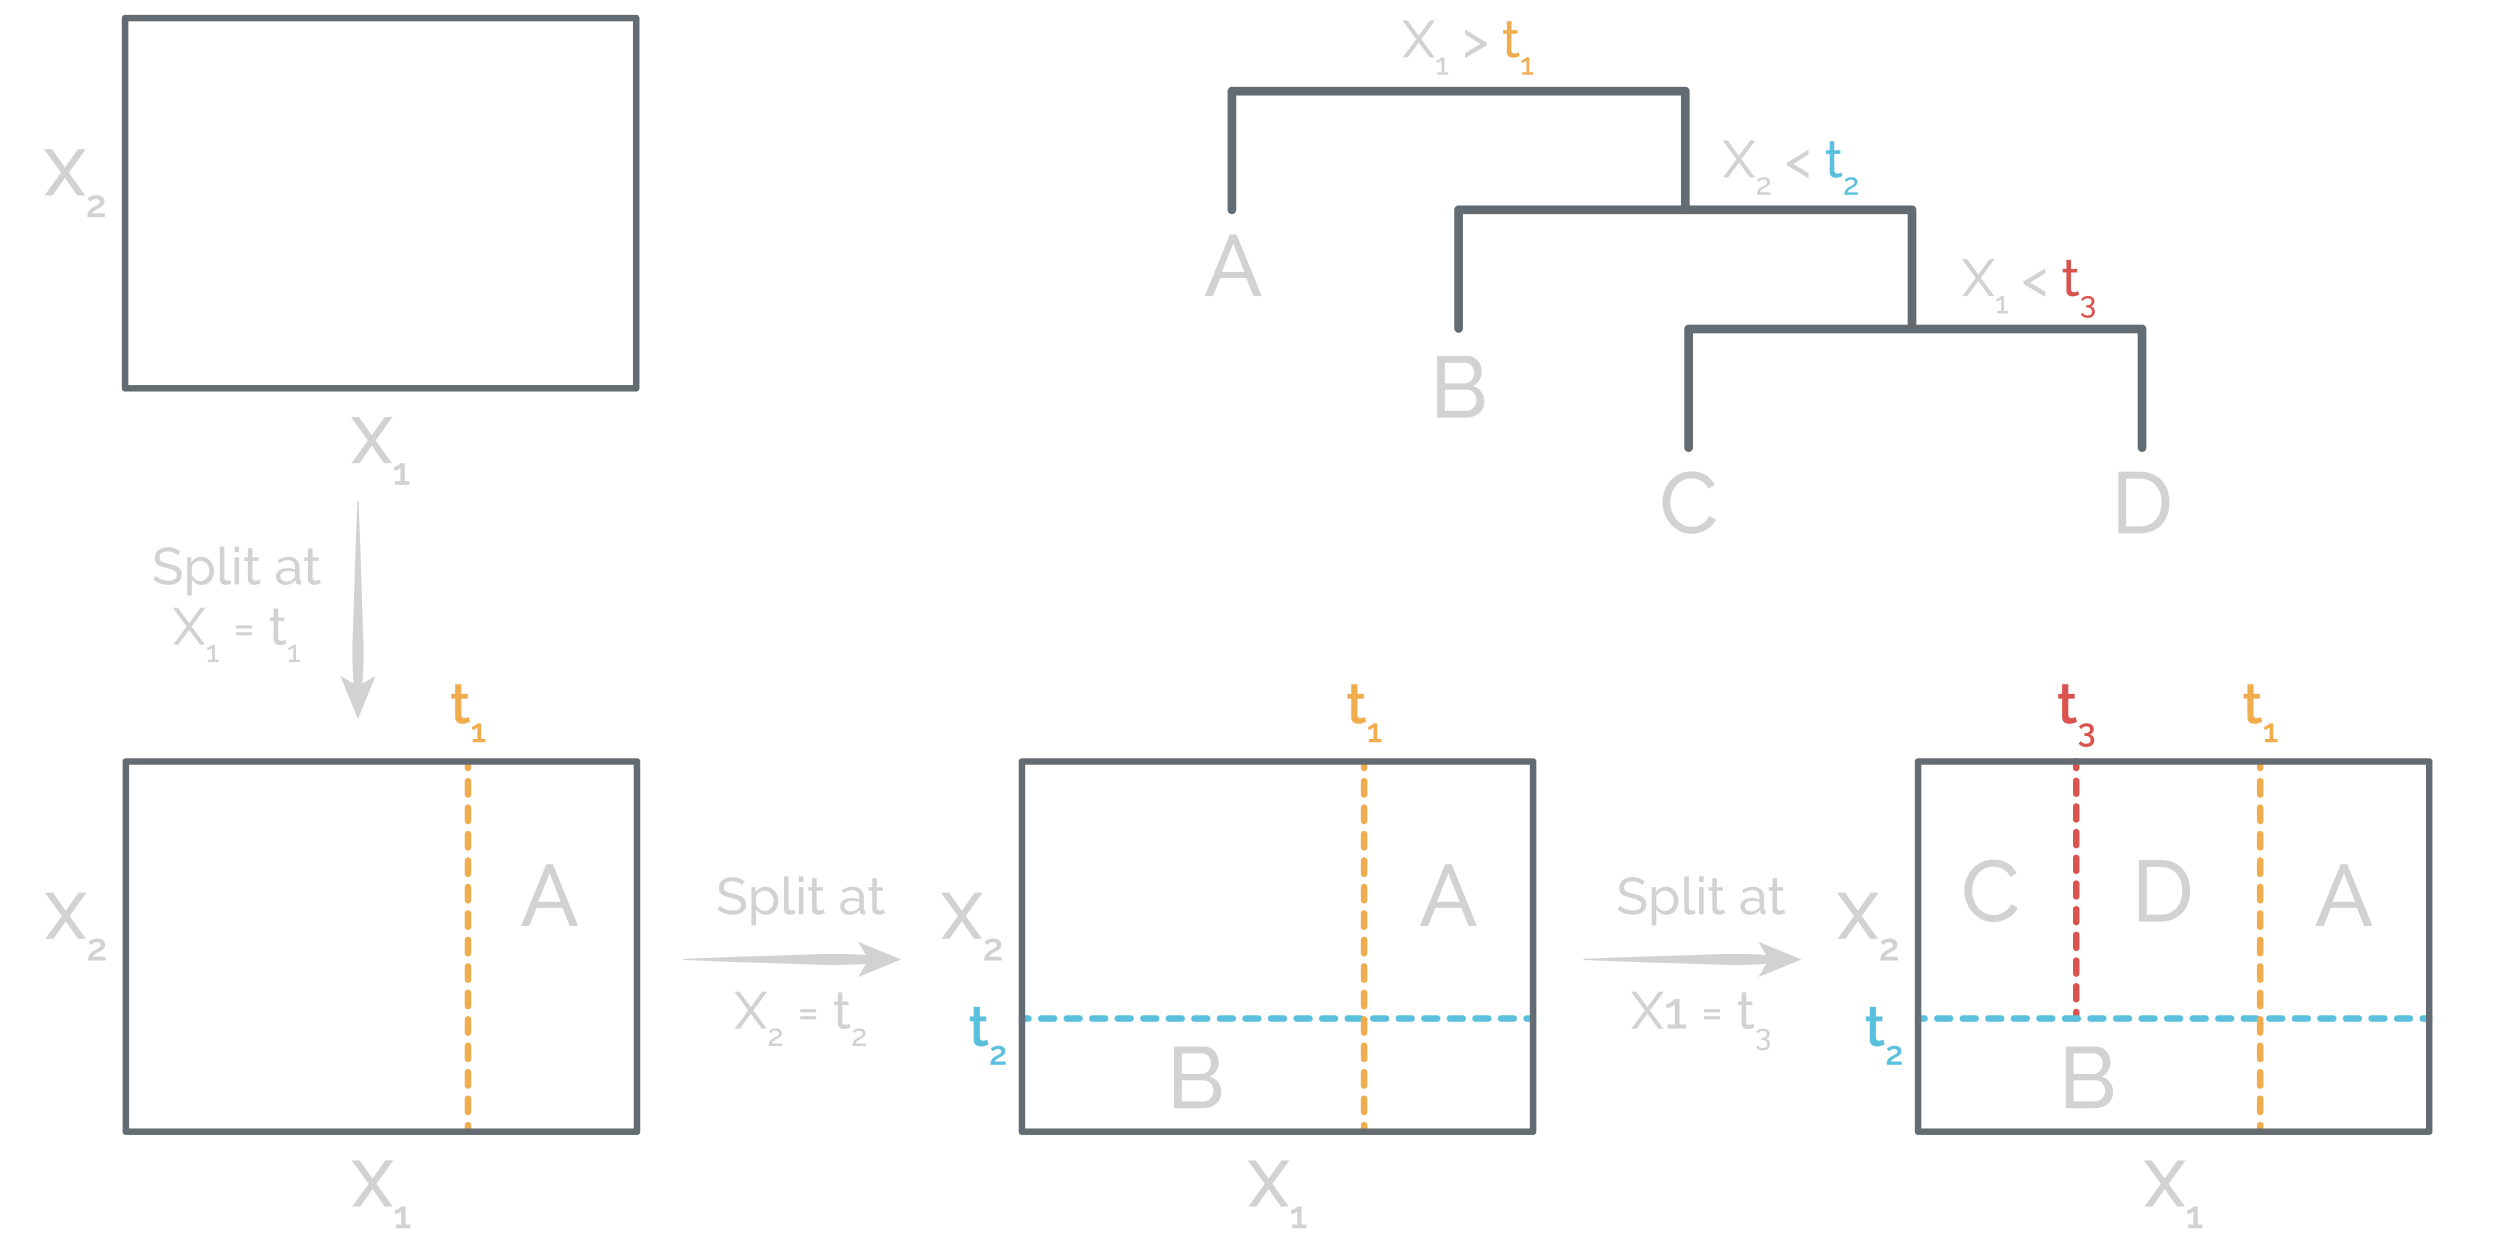 <?xml version="1.0" encoding="utf-8"?>
<!-- Generator: Adobe Illustrator 16.0.4, SVG Export Plug-In . SVG Version: 6.00 Build 0)  -->
<!DOCTYPE svg PUBLIC "-//W3C//DTD SVG 1.1//EN" "http://www.w3.org/Graphics/SVG/1.1/DTD/svg11.dtd">
<svg version="1.1" xmlns="http://www.w3.org/2000/svg" xmlns:xlink="http://www.w3.org/1999/xlink" x="0px" y="0px" width="576px"
	 height="288px" viewBox="0 0 576 288" enable-background="new 0 0 576 288" xml:space="preserve">
<g id="Layer_3">
	<g>
		<path fill="#D2D2D2" d="M171.001,203.936c-0.096-0.112-0.224-0.221-0.384-0.324c-0.16-0.104-0.34-0.198-0.54-0.282
			c-0.2-0.084-0.418-0.151-0.654-0.204c-0.236-0.052-0.482-0.078-0.738-0.078c-0.664,0-1.15,0.124-1.458,0.372
			s-0.462,0.588-0.462,1.021c0,0.231,0.044,0.424,0.132,0.576c0.088,0.151,0.226,0.281,0.414,0.389
			c0.188,0.109,0.422,0.203,0.702,0.283c0.28,0.08,0.612,0.164,0.996,0.252c0.439,0.096,0.838,0.205,1.194,0.33
			c0.356,0.123,0.66,0.277,0.912,0.461c0.252,0.185,0.444,0.408,0.576,0.672c0.132,0.265,0.198,0.589,0.198,0.973
			c0,0.408-0.08,0.762-0.24,1.062c-0.16,0.299-0.378,0.547-0.654,0.744c-0.276,0.195-0.602,0.34-0.978,0.432
			s-0.784,0.138-1.224,0.138c-0.656,0-1.278-0.103-1.866-0.306c-0.588-0.204-1.122-0.502-1.602-0.895l0.516-0.912
			c0.128,0.137,0.294,0.272,0.498,0.408c0.204,0.137,0.436,0.258,0.696,0.366c0.26,0.108,0.54,0.196,0.84,0.264
			c0.3,0.068,0.614,0.103,0.942,0.103c0.608,0,1.08-0.108,1.416-0.324c0.336-0.217,0.504-0.54,0.504-0.973
			c0-0.239-0.054-0.441-0.162-0.605s-0.266-0.307-0.474-0.426c-0.208-0.12-0.466-0.227-0.774-0.318
			c-0.308-0.092-0.658-0.186-1.05-0.281c-0.432-0.104-0.812-0.217-1.14-0.336c-0.328-0.121-0.602-0.265-0.822-0.433
			s-0.386-0.372-0.498-0.612c-0.112-0.24-0.168-0.527-0.168-0.863c0-0.408,0.076-0.769,0.228-1.08
			c0.152-0.312,0.364-0.576,0.636-0.793c0.272-0.215,0.596-0.377,0.972-0.485s0.784-0.162,1.224-0.162
			c0.576,0,1.096,0.089,1.56,0.265s0.876,0.412,1.236,0.707L171.001,203.936z"/>
		<path fill="#D2D2D2" d="M176.51,210.787c-0.52,0-0.978-0.128-1.374-0.385c-0.396-0.256-0.71-0.579-0.942-0.971v3.791h-1.056v-8.82
			h0.936v1.177c0.248-0.384,0.57-0.694,0.966-0.931c0.396-0.235,0.834-0.354,1.314-0.354c0.432,0,0.828,0.088,1.188,0.264
			c0.36,0.176,0.672,0.414,0.936,0.715c0.264,0.299,0.47,0.646,0.618,1.037c0.148,0.393,0.222,0.801,0.222,1.225
			c0,0.447-0.068,0.869-0.204,1.266c-0.136,0.396-0.328,0.74-0.576,1.032s-0.544,0.524-0.888,0.696
			C177.306,210.701,176.925,210.787,176.51,210.787z M176.186,209.875c0.312,0,0.594-0.066,0.846-0.198s0.468-0.308,0.648-0.528
			c0.18-0.219,0.318-0.469,0.414-0.75c0.096-0.279,0.144-0.567,0.144-0.863c0-0.312-0.056-0.609-0.168-0.895
			c-0.112-0.283-0.264-0.531-0.456-0.744c-0.192-0.211-0.418-0.379-0.678-0.504c-0.26-0.123-0.542-0.186-0.846-0.186
			c-0.192,0-0.39,0.038-0.594,0.113c-0.204,0.076-0.396,0.177-0.576,0.301c-0.18,0.124-0.336,0.271-0.468,0.443
			c-0.132,0.173-0.218,0.354-0.258,0.547v1.787c0.088,0.209,0.2,0.402,0.336,0.582c0.136,0.181,0.292,0.336,0.468,0.469
			c0.176,0.132,0.364,0.236,0.564,0.312C175.762,209.837,175.97,209.875,176.186,209.875z"/>
		<path fill="#D2D2D2" d="M180.637,201.907h1.056v7.14c0,0.232,0.062,0.414,0.186,0.546c0.124,0.132,0.298,0.198,0.522,0.198
			c0.088,0,0.192-0.014,0.312-0.042c0.12-0.028,0.232-0.062,0.336-0.103l0.168,0.853c-0.176,0.071-0.384,0.132-0.624,0.181
			c-0.24,0.047-0.452,0.071-0.636,0.071c-0.408,0-0.73-0.116-0.966-0.349c-0.236-0.231-0.354-0.555-0.354-0.971V201.907z"/>
		<path fill="#D2D2D2" d="M184.045,203.227v-1.319h1.056v1.319H184.045z M184.045,210.667v-6.265h1.056v6.265H184.045z"/>
		<path fill="#D2D2D2" d="M190.045,210.355c-0.064,0.031-0.148,0.07-0.252,0.113c-0.104,0.045-0.222,0.088-0.354,0.133
			c-0.132,0.043-0.276,0.079-0.432,0.107c-0.156,0.027-0.318,0.042-0.486,0.042c-0.384,0-0.716-0.106-0.996-0.317
			c-0.28-0.213-0.42-0.543-0.42-0.99v-4.213h-0.852v-0.828h0.852v-2.088h1.056v2.088h1.404v0.828h-1.404v3.889
			c0.016,0.232,0.092,0.4,0.228,0.504c0.136,0.104,0.296,0.156,0.48,0.156c0.208,0,0.398-0.034,0.57-0.103
			c0.172-0.067,0.29-0.122,0.354-0.161L190.045,210.355z"/>
		<path fill="#D2D2D2" d="M195.673,210.787c-0.296,0-0.572-0.051-0.828-0.15s-0.478-0.238-0.666-0.414s-0.336-0.382-0.444-0.617
			c-0.108-0.236-0.162-0.494-0.162-0.774c0-0.288,0.064-0.55,0.192-0.786s0.31-0.438,0.546-0.605
			c0.236-0.168,0.516-0.301,0.84-0.396s0.678-0.145,1.062-0.145c0.304,0,0.612,0.029,0.924,0.084
			c0.312,0.057,0.588,0.133,0.828,0.229v-0.504c0-0.512-0.144-0.914-0.432-1.206c-0.288-0.292-0.696-0.438-1.224-0.438
			c-0.632,0-1.296,0.244-1.992,0.732l-0.348-0.684c0.808-0.545,1.62-0.816,2.436-0.816c0.824,0,1.466,0.221,1.926,0.66
			c0.46,0.439,0.69,1.061,0.69,1.859v2.557c0,0.248,0.112,0.376,0.336,0.384v0.912c-0.112,0.017-0.204,0.028-0.276,0.036
			c-0.072,0.008-0.148,0.012-0.228,0.012c-0.208,0-0.374-0.062-0.498-0.186s-0.198-0.274-0.222-0.45l-0.024-0.444
			c-0.28,0.377-0.634,0.662-1.062,0.858C196.619,210.689,196.161,210.787,195.673,210.787z M195.949,209.995
			c0.376,0,0.726-0.069,1.05-0.21c0.324-0.141,0.57-0.326,0.738-0.559c0.152-0.151,0.228-0.308,0.228-0.468v-0.924
			c-0.512-0.2-1.044-0.3-1.596-0.3c-0.528,0-0.958,0.111-1.29,0.336c-0.332,0.225-0.498,0.516-0.498,0.876
			c0,0.176,0.034,0.34,0.102,0.491c0.068,0.152,0.164,0.285,0.288,0.396c0.124,0.112,0.27,0.2,0.438,0.264
			C195.577,209.963,195.757,209.995,195.949,209.995z"/>
		<path fill="#D2D2D2" d="M203.905,210.355c-0.064,0.031-0.148,0.07-0.252,0.113c-0.104,0.045-0.222,0.088-0.354,0.133
			c-0.132,0.043-0.276,0.079-0.432,0.107c-0.156,0.027-0.318,0.042-0.486,0.042c-0.384,0-0.716-0.106-0.996-0.317
			c-0.28-0.213-0.42-0.543-0.42-0.99v-4.213h-0.852v-0.828h0.852v-2.088h1.056v2.088h1.404v0.828h-1.404v3.889
			c0.016,0.232,0.092,0.4,0.228,0.504c0.136,0.104,0.296,0.156,0.48,0.156c0.208,0,0.398-0.034,0.57-0.103
			c0.172-0.067,0.29-0.122,0.354-0.161L203.905,210.355z"/>
	</g>
	<g>
		<path fill="#D2D2D2" d="M41.001,127.935c-0.096-0.112-0.224-0.22-0.384-0.324c-0.16-0.104-0.34-0.198-0.54-0.282
			c-0.2-0.084-0.418-0.152-0.654-0.204c-0.236-0.052-0.482-0.078-0.738-0.078c-0.664,0-1.15,0.124-1.458,0.372
			s-0.462,0.588-0.462,1.02c0,0.232,0.044,0.424,0.132,0.576s0.226,0.282,0.414,0.39c0.188,0.108,0.422,0.202,0.702,0.282
			c0.28,0.08,0.612,0.164,0.996,0.252c0.439,0.096,0.838,0.206,1.194,0.33s0.66,0.278,0.912,0.462s0.444,0.408,0.576,0.672
			c0.132,0.264,0.198,0.588,0.198,0.972c0,0.408-0.08,0.762-0.24,1.062s-0.378,0.548-0.654,0.744
			c-0.276,0.196-0.602,0.34-0.978,0.432c-0.376,0.092-0.784,0.138-1.224,0.138c-0.656,0-1.278-0.102-1.866-0.306
			c-0.588-0.204-1.122-0.502-1.602-0.894l0.516-0.912c0.128,0.136,0.294,0.272,0.498,0.408c0.204,0.136,0.436,0.258,0.696,0.366
			c0.26,0.108,0.54,0.196,0.84,0.264c0.3,0.068,0.614,0.102,0.942,0.102c0.608,0,1.08-0.108,1.416-0.324
			c0.336-0.216,0.504-0.54,0.504-0.972c0-0.24-0.054-0.442-0.162-0.606s-0.266-0.306-0.474-0.426
			c-0.208-0.12-0.466-0.226-0.774-0.318c-0.308-0.092-0.658-0.186-1.05-0.282c-0.432-0.104-0.812-0.216-1.14-0.336
			c-0.328-0.12-0.602-0.264-0.822-0.432s-0.386-0.372-0.498-0.612c-0.112-0.24-0.168-0.528-0.168-0.864
			c0-0.408,0.076-0.768,0.228-1.08s0.364-0.576,0.636-0.792c0.272-0.216,0.596-0.378,0.972-0.486s0.784-0.162,1.224-0.162
			c0.576,0,1.096,0.088,1.56,0.264s0.876,0.412,1.236,0.708L41.001,127.935z"/>
		<path fill="#D2D2D2" d="M46.51,134.787c-0.52,0-0.978-0.128-1.374-0.384c-0.396-0.256-0.71-0.58-0.942-0.972v3.792h-1.056v-8.82
			h0.936v1.176c0.248-0.384,0.57-0.694,0.966-0.93c0.396-0.236,0.834-0.354,1.314-0.354c0.432,0,0.828,0.088,1.188,0.264
			c0.36,0.176,0.672,0.414,0.936,0.714c0.264,0.3,0.47,0.646,0.618,1.038s0.222,0.8,0.222,1.224c0,0.448-0.068,0.87-0.204,1.266
			c-0.136,0.396-0.328,0.74-0.576,1.032s-0.544,0.524-0.888,0.696C47.306,134.701,46.925,134.787,46.51,134.787z M46.186,133.875
			c0.312,0,0.594-0.066,0.846-0.198c0.252-0.132,0.468-0.308,0.648-0.528c0.18-0.22,0.318-0.47,0.414-0.75
			c0.096-0.28,0.144-0.568,0.144-0.864c0-0.312-0.056-0.61-0.168-0.894c-0.112-0.284-0.264-0.532-0.456-0.744
			s-0.418-0.38-0.678-0.504s-0.542-0.186-0.846-0.186c-0.192,0-0.39,0.038-0.594,0.114c-0.204,0.076-0.396,0.176-0.576,0.3
			c-0.18,0.124-0.336,0.272-0.468,0.444c-0.132,0.172-0.218,0.354-0.258,0.546v1.788c0.088,0.208,0.2,0.402,0.336,0.582
			c0.136,0.18,0.292,0.336,0.468,0.468c0.176,0.132,0.364,0.236,0.564,0.312C45.762,133.837,45.97,133.875,46.186,133.875z"/>
		<path fill="#D2D2D2" d="M50.637,125.907h1.056v7.14c0,0.232,0.062,0.414,0.186,0.546c0.124,0.132,0.298,0.198,0.522,0.198
			c0.088,0,0.192-0.014,0.312-0.042c0.12-0.028,0.232-0.062,0.336-0.102l0.168,0.852c-0.176,0.072-0.384,0.132-0.624,0.18
			c-0.24,0.048-0.452,0.072-0.636,0.072c-0.408,0-0.73-0.116-0.966-0.348c-0.236-0.232-0.354-0.556-0.354-0.972V125.907z"/>
		<path fill="#D2D2D2" d="M54.045,127.227v-1.32h1.056v1.32H54.045z M54.045,134.667v-6.264h1.056v6.264H54.045z"/>
		<path fill="#D2D2D2" d="M60.045,134.355c-0.064,0.032-0.148,0.07-0.252,0.114c-0.104,0.044-0.222,0.088-0.354,0.132
			c-0.132,0.044-0.276,0.08-0.432,0.108c-0.156,0.028-0.318,0.042-0.486,0.042c-0.384,0-0.716-0.106-0.996-0.318
			c-0.28-0.212-0.42-0.542-0.42-0.99v-4.212h-0.852v-0.828h0.852v-2.088h1.056v2.088h1.404v0.828h-1.404v3.888
			c0.016,0.232,0.092,0.4,0.228,0.504c0.136,0.104,0.296,0.156,0.48,0.156c0.208,0,0.398-0.034,0.57-0.102
			c0.172-0.068,0.29-0.122,0.354-0.162L60.045,134.355z"/>
		<path fill="#D2D2D2" d="M65.673,134.787c-0.296,0-0.572-0.05-0.828-0.15c-0.256-0.1-0.478-0.238-0.666-0.414
			c-0.188-0.176-0.336-0.382-0.444-0.618s-0.162-0.494-0.162-0.774c0-0.288,0.064-0.55,0.192-0.786
			c0.128-0.236,0.31-0.438,0.546-0.606c0.236-0.168,0.516-0.3,0.84-0.396s0.678-0.144,1.062-0.144c0.304,0,0.612,0.028,0.924,0.084
			c0.312,0.056,0.588,0.132,0.828,0.228v-0.504c0-0.512-0.144-0.914-0.432-1.206c-0.288-0.292-0.696-0.438-1.224-0.438
			c-0.632,0-1.296,0.244-1.992,0.732l-0.348-0.684c0.808-0.544,1.62-0.816,2.436-0.816c0.824,0,1.466,0.22,1.926,0.66
			c0.46,0.44,0.69,1.06,0.69,1.86v2.556c0,0.248,0.112,0.376,0.336,0.384v0.912c-0.112,0.016-0.204,0.028-0.276,0.036
			c-0.072,0.008-0.148,0.012-0.228,0.012c-0.208,0-0.374-0.062-0.498-0.186c-0.124-0.124-0.198-0.274-0.222-0.45l-0.024-0.444
			c-0.28,0.376-0.634,0.662-1.062,0.858C66.619,134.689,66.161,134.787,65.673,134.787z M65.949,133.995
			c0.376,0,0.726-0.07,1.05-0.21c0.324-0.14,0.57-0.326,0.738-0.558c0.152-0.152,0.228-0.308,0.228-0.468v-0.924
			c-0.512-0.2-1.044-0.3-1.596-0.3c-0.528,0-0.958,0.112-1.29,0.336c-0.332,0.224-0.498,0.516-0.498,0.876
			c0,0.176,0.034,0.34,0.102,0.492c0.068,0.152,0.164,0.284,0.288,0.396c0.124,0.112,0.27,0.2,0.438,0.264
			S65.757,133.995,65.949,133.995z"/>
		<path fill="#D2D2D2" d="M73.905,134.355c-0.064,0.032-0.148,0.07-0.252,0.114c-0.104,0.044-0.222,0.088-0.354,0.132
			c-0.132,0.044-0.276,0.08-0.432,0.108c-0.156,0.028-0.318,0.042-0.486,0.042c-0.384,0-0.716-0.106-0.996-0.318
			c-0.28-0.212-0.42-0.542-0.42-0.99v-4.212h-0.852v-0.828h0.852v-2.088h1.056v2.088h1.404v0.828h-1.404v3.888
			c0.016,0.232,0.092,0.4,0.228,0.504c0.136,0.104,0.296,0.156,0.48,0.156c0.208,0,0.398-0.034,0.57-0.102
			c0.172-0.068,0.29-0.122,0.354-0.162L73.905,134.355z"/>
	</g>
	<g>
		<path fill="#D2D2D2" d="M452.572,205.135c0-0.854,0.15-1.703,0.451-2.551c0.299-0.846,0.74-1.605,1.319-2.279
			c0.58-0.674,1.29-1.217,2.13-1.631c0.84-0.412,1.793-0.619,2.86-0.619c1.267,0,2.353,0.287,3.26,0.859
			c0.907,0.574,1.58,1.32,2.021,2.24l-1.42,0.92c-0.214-0.453-0.471-0.833-0.771-1.14s-0.627-0.554-0.979-0.74
			c-0.354-0.187-0.717-0.319-1.09-0.399c-0.374-0.08-0.74-0.121-1.101-0.121c-0.786,0-1.483,0.164-2.09,0.49
			c-0.606,0.327-1.117,0.754-1.53,1.28s-0.723,1.12-0.93,1.78s-0.311,1.323-0.311,1.99c0,0.746,0.123,1.457,0.371,2.129
			c0.246,0.674,0.59,1.271,1.029,1.791c0.439,0.52,0.96,0.934,1.561,1.24c0.6,0.307,1.252,0.459,1.959,0.459
			c0.373,0,0.757-0.046,1.15-0.14c0.393-0.093,0.77-0.243,1.13-0.45c0.36-0.206,0.696-0.467,1.011-0.779
			c0.312-0.313,0.569-0.69,0.77-1.131l1.5,0.82c-0.227,0.533-0.543,1.004-0.95,1.41s-0.866,0.75-1.38,1.029
			c-0.514,0.281-1.057,0.494-1.63,0.641s-1.134,0.221-1.681,0.221c-0.973,0-1.866-0.214-2.68-0.641
			c-0.812-0.427-1.517-0.982-2.109-1.67c-0.594-0.687-1.054-1.467-1.381-2.34C452.736,206.932,452.572,206.041,452.572,205.135z"/>
	</g>
	<g>
		<path fill="#D2D2D2" d="M492.826,212.334v-14.199h4.92c1.133,0,2.13,0.187,2.99,0.56c0.859,0.374,1.576,0.88,2.149,1.521
			c0.573,0.64,1.003,1.39,1.29,2.25c0.287,0.859,0.43,1.776,0.43,2.75c0,1.08-0.16,2.057-0.479,2.93s-0.78,1.62-1.38,2.24
			c-0.6,0.619-1.324,1.1-2.17,1.439c-0.848,0.34-1.79,0.51-2.83,0.51H492.826z M502.786,205.215c0-0.801-0.11-1.537-0.33-2.211
			c-0.22-0.672-0.547-1.25-0.979-1.729c-0.434-0.479-0.964-0.856-1.591-1.13c-0.626-0.273-1.34-0.41-2.14-0.41h-3.12v11h3.12
			c0.812,0,1.537-0.141,2.17-0.42s1.16-0.666,1.58-1.16c0.42-0.493,0.74-1.076,0.96-1.75
			C502.676,206.731,502.786,206.002,502.786,205.215z"/>
	</g>
	<g>
		<path fill="#D2D2D2" d="M281.398,251.674c0,0.547-0.11,1.047-0.33,1.5s-0.52,0.84-0.9,1.16c-0.38,0.319-0.82,0.566-1.32,0.74
			c-0.5,0.173-1.037,0.26-1.61,0.26h-6.74v-14.201h7.06c0.493,0,0.94,0.107,1.34,0.32c0.4,0.214,0.74,0.49,1.02,0.83
			c0.28,0.34,0.497,0.727,0.65,1.16s0.23,0.87,0.23,1.311c0,0.707-0.177,1.359-0.53,1.959c-0.354,0.601-0.857,1.047-1.51,1.341
			c0.813,0.239,1.457,0.683,1.93,1.329C281.162,250.03,281.398,250.793,281.398,251.674z M272.298,242.693v4.74h4.52
			c0.32,0,0.613-0.062,0.88-0.189s0.497-0.297,0.69-0.511c0.193-0.213,0.347-0.463,0.46-0.75c0.113-0.286,0.17-0.59,0.17-0.909
			c0-0.334-0.054-0.647-0.16-0.941c-0.107-0.293-0.25-0.546-0.43-0.76c-0.18-0.213-0.4-0.379-0.66-0.5
			c-0.26-0.119-0.537-0.18-0.83-0.18H272.298z M279.578,251.354c0-0.32-0.057-0.63-0.17-0.93c-0.113-0.301-0.267-0.563-0.46-0.791
			c-0.193-0.227-0.423-0.406-0.69-0.539s-0.56-0.2-0.88-0.2h-5.08v4.88h4.94c0.333,0,0.64-0.066,0.92-0.199
			c0.28-0.134,0.527-0.311,0.74-0.531c0.213-0.219,0.38-0.477,0.5-0.77S279.578,251.674,279.578,251.354z"/>
	</g>
	<g>
		<path fill="#D2D2D2" d="M486.861,251.674c0,0.547-0.11,1.047-0.33,1.5c-0.221,0.453-0.521,0.84-0.9,1.16
			c-0.38,0.319-0.82,0.566-1.32,0.74c-0.5,0.173-1.037,0.26-1.609,0.26h-6.74v-14.201h7.06c0.493,0,0.94,0.107,1.341,0.32
			c0.399,0.214,0.739,0.49,1.02,0.83c0.279,0.34,0.496,0.727,0.65,1.16c0.152,0.434,0.229,0.87,0.229,1.311
			c0,0.707-0.177,1.359-0.53,1.959c-0.354,0.601-0.856,1.047-1.51,1.341c0.812,0.239,1.457,0.683,1.93,1.329
			C486.624,250.03,486.861,250.793,486.861,251.674z M477.761,242.693v4.74h4.521c0.319,0,0.613-0.062,0.879-0.189
			c0.268-0.127,0.497-0.297,0.69-0.511c0.193-0.213,0.347-0.463,0.46-0.75c0.113-0.286,0.17-0.59,0.17-0.909
			c0-0.334-0.053-0.647-0.16-0.941c-0.106-0.293-0.25-0.546-0.43-0.76c-0.18-0.213-0.4-0.379-0.66-0.5
			c-0.26-0.119-0.537-0.18-0.83-0.18H477.761z M485.041,251.354c0-0.32-0.057-0.63-0.17-0.93c-0.113-0.301-0.268-0.563-0.461-0.791
			c-0.193-0.227-0.423-0.406-0.689-0.539s-0.561-0.2-0.88-0.2h-5.08v4.88h4.94c0.332,0,0.64-0.066,0.92-0.199
			c0.279-0.134,0.526-0.311,0.74-0.531c0.213-0.219,0.379-0.477,0.5-0.77C484.98,251.98,485.041,251.674,485.041,251.354z"/>
	</g>
	<g>
		<path fill="#D2D2D2" d="M125.875,199.134h1.52l5.8,14.2h-1.92l-1.68-4.16h-5.96l-1.66,4.16h-1.92L125.875,199.134z
			 M129.195,207.773l-2.56-6.56l-2.64,6.56H129.195z"/>
	</g>
	<g>
		<path fill="#D2D2D2" d="M332.959,199.134h1.521l5.8,14.2h-1.92l-1.68-4.16h-5.961l-1.659,4.16h-1.92L332.959,199.134z
			 M336.279,207.773l-2.561-6.56l-2.639,6.56H336.279z"/>
	</g>
	<g>
		<path fill="#D2D2D2" d="M283.39,54.014h1.52l5.8,14.2h-1.92l-1.68-4.16h-5.96l-1.66,4.16h-1.92L283.39,54.014z M286.71,62.654
			l-2.56-6.56l-2.64,6.56H286.71z"/>
	</g>
	<g>
		<path fill="#D2D2D2" d="M342.006,92.554c0,0.547-0.109,1.047-0.33,1.5c-0.22,0.454-0.52,0.84-0.899,1.16s-0.82,0.567-1.32,0.74
			s-1.036,0.26-1.61,0.26h-6.739v-14.2h7.06c0.493,0,0.94,0.107,1.34,0.32c0.4,0.213,0.74,0.49,1.021,0.83
			c0.28,0.34,0.497,0.727,0.649,1.16c0.154,0.434,0.23,0.87,0.23,1.31c0,0.707-0.177,1.36-0.529,1.96
			c-0.354,0.6-0.857,1.047-1.511,1.34c0.813,0.24,1.456,0.683,1.931,1.33C341.77,90.911,342.006,91.674,342.006,92.554z
			 M332.906,83.574v4.74h4.52c0.32,0,0.613-0.063,0.881-0.19c0.266-0.127,0.496-0.297,0.689-0.51c0.193-0.213,0.347-0.463,0.46-0.75
			c0.113-0.287,0.171-0.59,0.171-0.91c0-0.333-0.055-0.647-0.16-0.94c-0.107-0.293-0.25-0.546-0.431-0.76
			c-0.18-0.213-0.399-0.38-0.659-0.5c-0.261-0.12-0.537-0.18-0.83-0.18H332.906z M340.186,92.234c0-0.32-0.057-0.63-0.17-0.93
			c-0.113-0.3-0.266-0.563-0.459-0.79c-0.193-0.227-0.424-0.406-0.69-0.54c-0.267-0.133-0.56-0.2-0.88-0.2h-5.08v4.88h4.939
			c0.334,0,0.641-0.066,0.92-0.2c0.281-0.133,0.527-0.31,0.74-0.53c0.213-0.22,0.381-0.477,0.5-0.77
			C340.127,92.861,340.186,92.554,340.186,92.234z"/>
	</g>
	<g>
		<path fill="#D2D2D2" d="M383.02,115.68c0-0.853,0.15-1.703,0.45-2.55s0.74-1.606,1.319-2.28c0.58-0.673,1.291-1.217,2.131-1.63
			c0.84-0.413,1.793-0.62,2.859-0.62c1.268,0,2.354,0.287,3.26,0.86c0.907,0.573,1.58,1.32,2.021,2.24l-1.42,0.92
			c-0.214-0.453-0.47-0.833-0.771-1.14c-0.299-0.307-0.627-0.553-0.979-0.74c-0.354-0.187-0.717-0.32-1.09-0.4
			c-0.374-0.08-0.74-0.12-1.101-0.12c-0.786,0-1.482,0.164-2.09,0.49c-0.606,0.327-1.117,0.753-1.529,1.28
			c-0.414,0.527-0.724,1.12-0.93,1.78c-0.207,0.66-0.311,1.323-0.311,1.99c0,0.747,0.123,1.457,0.37,2.13
			c0.247,0.674,0.59,1.27,1.03,1.79c0.439,0.52,0.959,0.934,1.56,1.24s1.253,0.46,1.96,0.46c0.373,0,0.756-0.046,1.15-0.14
			c0.393-0.093,0.77-0.243,1.129-0.45c0.361-0.207,0.697-0.467,1.011-0.78c0.313-0.313,0.569-0.69,0.771-1.13l1.5,0.82
			c-0.228,0.534-0.544,1.003-0.951,1.41c-0.406,0.407-0.866,0.75-1.379,1.03c-0.514,0.28-1.057,0.494-1.631,0.64
			c-0.573,0.146-1.133,0.22-1.68,0.22c-0.973,0-1.867-0.213-2.68-0.64c-0.813-0.427-1.518-0.983-2.11-1.67
			c-0.593-0.687-1.054-1.467-1.38-2.34C383.184,117.477,383.02,116.587,383.02,115.68z"/>
	</g>
	<g>
		<path fill="#D2D2D2" d="M488.064,122.88v-14.2h4.92c1.133,0,2.129,0.187,2.989,0.56c0.86,0.374,1.577,0.88,2.149,1.52
			c0.574,0.64,1.004,1.39,1.291,2.25c0.286,0.86,0.43,1.777,0.43,2.75c0,1.08-0.16,2.057-0.48,2.93
			c-0.319,0.874-0.779,1.62-1.379,2.24c-0.601,0.62-1.324,1.1-2.17,1.44c-0.848,0.34-1.791,0.51-2.83,0.51H488.064z M498.023,115.76
			c0-0.8-0.109-1.537-0.33-2.21c-0.22-0.673-0.547-1.25-0.979-1.73c-0.434-0.48-0.964-0.856-1.591-1.13
			c-0.626-0.273-1.34-0.41-2.139-0.41h-3.121v11h3.121c0.812,0,1.536-0.14,2.17-0.42c0.633-0.28,1.16-0.667,1.58-1.16
			c0.42-0.493,0.739-1.076,0.959-1.75C497.914,117.277,498.023,116.547,498.023,115.76z"/>
	</g>
	<g>
		<path fill="#D2D2D2" d="M539.293,199.134h1.52l5.8,14.2h-1.92l-1.68-4.16h-5.96l-1.66,4.16h-1.92L539.293,199.134z
			 M542.612,207.773l-2.56-6.56l-2.641,6.56H542.612z"/>
	</g>
	<g>
		<path fill="#D2D2D2" d="M170.396,228.48l2.592,3.553l2.592-3.553h1.188l-3.204,4.32l3.108,4.199h-1.188l-2.496-3.432L170.493,237
			h-1.2l3.108-4.199l-3.204-4.32H170.396z"/>
		<path fill="#D2D2D2" d="M177.105,240.996c0-0.186,0.015-0.361,0.045-0.524s0.087-0.319,0.171-0.469s0.2-0.291,0.346-0.427
			c0.147-0.135,0.339-0.27,0.578-0.406c0.14-0.074,0.282-0.147,0.427-0.22c0.144-0.072,0.276-0.149,0.395-0.231
			c0.119-0.081,0.217-0.168,0.294-0.262c0.077-0.094,0.115-0.203,0.115-0.328c0-0.08-0.019-0.159-0.056-0.238
			c-0.038-0.08-0.091-0.149-0.161-0.21s-0.157-0.11-0.262-0.147s-0.225-0.056-0.36-0.056c-0.14,0-0.267,0.021-0.381,0.06
			s-0.216,0.088-0.304,0.146c-0.089,0.059-0.166,0.121-0.231,0.186c-0.065,0.065-0.119,0.124-0.161,0.176l-0.398-0.448
			c0.037-0.042,0.1-0.099,0.189-0.171c0.088-0.072,0.2-0.146,0.335-0.221s0.292-0.139,0.469-0.193
			c0.177-0.053,0.375-0.08,0.595-0.08c0.214,0,0.408,0.029,0.581,0.088c0.173,0.059,0.318,0.139,0.438,0.241
			c0.119,0.103,0.211,0.223,0.276,0.36c0.065,0.138,0.098,0.283,0.098,0.438c0,0.182-0.04,0.34-0.119,0.476
			c-0.08,0.136-0.176,0.254-0.291,0.356c-0.114,0.104-0.237,0.19-0.367,0.263c-0.131,0.072-0.247,0.134-0.35,0.185
			c-0.103,0.053-0.218,0.113-0.347,0.186c-0.128,0.072-0.25,0.154-0.367,0.245s-0.218,0.192-0.304,0.305s-0.141,0.233-0.165,0.364
			h2.386v0.559H177.105z"/>
		<path fill="#D2D2D2" d="M184.387,233.244v-0.72h3.66v0.72H184.387z M184.387,234.853v-0.72h3.66v0.72H184.387z"/>
		<path fill="#D2D2D2" d="M195.979,236.688c-0.064,0.032-0.148,0.07-0.252,0.114s-0.222,0.088-0.354,0.132
			c-0.132,0.044-0.276,0.079-0.432,0.108c-0.156,0.027-0.318,0.041-0.486,0.041c-0.384,0-0.716-0.105-0.996-0.317
			c-0.28-0.212-0.42-0.542-0.42-0.99v-4.212h-0.852v-0.828h0.852v-2.088h1.056v2.088h1.404v0.828h-1.404v3.889
			c0.016,0.231,0.092,0.399,0.228,0.504c0.136,0.104,0.296,0.155,0.48,0.155c0.208,0,0.398-0.034,0.57-0.103
			c0.172-0.067,0.29-0.121,0.354-0.161L195.979,236.688z"/>
		<path fill="#D2D2D2" d="M196.412,240.996c0-0.186,0.015-0.361,0.045-0.524s0.087-0.319,0.171-0.469s0.2-0.291,0.346-0.427
			c0.147-0.135,0.339-0.27,0.578-0.406c0.14-0.074,0.282-0.147,0.427-0.22c0.144-0.072,0.276-0.149,0.395-0.231
			c0.119-0.081,0.217-0.168,0.294-0.262c0.077-0.094,0.115-0.203,0.115-0.328c0-0.08-0.019-0.159-0.056-0.238
			c-0.038-0.08-0.091-0.149-0.161-0.21s-0.157-0.11-0.262-0.147s-0.225-0.056-0.36-0.056c-0.14,0-0.267,0.021-0.381,0.06
			s-0.216,0.088-0.304,0.146c-0.089,0.059-0.166,0.121-0.231,0.186c-0.065,0.065-0.119,0.124-0.161,0.176l-0.398-0.448
			c0.037-0.042,0.1-0.099,0.189-0.171c0.088-0.072,0.2-0.146,0.335-0.221s0.292-0.139,0.469-0.193
			c0.177-0.053,0.375-0.08,0.595-0.08c0.214,0,0.408,0.029,0.581,0.088c0.173,0.059,0.318,0.139,0.438,0.241
			c0.119,0.103,0.211,0.223,0.276,0.36c0.065,0.138,0.098,0.283,0.098,0.438c0,0.182-0.04,0.34-0.119,0.476
			c-0.08,0.136-0.176,0.254-0.291,0.356c-0.114,0.104-0.237,0.19-0.367,0.263c-0.131,0.072-0.247,0.134-0.35,0.185
			c-0.103,0.053-0.218,0.113-0.347,0.186c-0.128,0.072-0.25,0.154-0.367,0.245s-0.218,0.192-0.304,0.305s-0.141,0.233-0.165,0.364
			h2.386v0.559H196.412z"/>
	</g>
	<g>
		<path fill="#D2D2D2" d="M40.991,140.027l2.592,3.553l2.592-3.553h1.188l-3.204,4.32l3.108,4.199H46.08l-2.496-3.432l-2.496,3.432
			h-1.2l3.108-4.199l-3.204-4.32H40.991z"/>
		<path fill="#D2D2D2" d="M50.38,151.984v0.559h-2.512v-0.559h0.994v-2.729c-0.042,0.056-0.107,0.115-0.196,0.178
			c-0.088,0.062-0.188,0.121-0.297,0.175c-0.109,0.054-0.223,0.1-0.339,0.137c-0.117,0.037-0.22,0.056-0.308,0.056v-0.588
			c0.103,0,0.217-0.029,0.343-0.087s0.246-0.126,0.36-0.203s0.212-0.151,0.294-0.224s0.129-0.123,0.144-0.15h0.629v3.436H50.38z"/>
		<path fill="#D2D2D2" d="M54.388,144.791v-0.72h3.66v0.72H54.388z M54.388,146.399v-0.72h3.66v0.72H54.388z"/>
		<path fill="#D2D2D2" d="M65.979,148.235c-0.064,0.032-0.148,0.07-0.252,0.114s-0.222,0.088-0.354,0.132
			c-0.132,0.044-0.276,0.079-0.432,0.108c-0.156,0.027-0.318,0.041-0.486,0.041c-0.384,0-0.716-0.105-0.996-0.317
			c-0.28-0.212-0.42-0.542-0.42-0.99v-4.212h-0.852v-0.828h0.852v-2.088h1.056v2.088h1.404v0.828h-1.404V147
			c0.016,0.231,0.092,0.399,0.228,0.504c0.136,0.104,0.296,0.155,0.48,0.155c0.208,0,0.398-0.034,0.57-0.103
			c0.172-0.067,0.29-0.121,0.354-0.161L65.979,148.235z"/>
		<path fill="#D2D2D2" d="M69.091,151.984v0.559H66.58v-0.559h0.994v-2.729c-0.042,0.056-0.107,0.115-0.196,0.178
			c-0.088,0.062-0.188,0.121-0.297,0.175c-0.109,0.054-0.223,0.1-0.339,0.137c-0.117,0.037-0.22,0.056-0.308,0.056v-0.588
			c0.103,0,0.217-0.029,0.343-0.087s0.246-0.126,0.36-0.203s0.212-0.151,0.294-0.224s0.129-0.123,0.144-0.15h0.629v3.436H69.091z"/>
	</g>
	<g>
		<path fill="#D2D2D2" d="M324.281,4.694l2.593,3.552l2.592-3.552h1.188l-3.205,4.32l3.109,4.2h-1.188l-2.496-3.432l-2.496,3.432
			h-1.2l3.108-4.2l-3.204-4.32H324.281z"/>
		<path fill="#D2D2D2" d="M333.67,16.65v0.56h-2.512v-0.56h0.994v-2.729c-0.042,0.056-0.107,0.115-0.196,0.178
			s-0.188,0.122-0.298,0.175c-0.109,0.054-0.223,0.1-0.338,0.137c-0.117,0.037-0.221,0.056-0.309,0.056V13.88
			c0.103,0,0.217-0.029,0.343-0.087s0.246-0.126,0.36-0.203c0.114-0.077,0.213-0.151,0.294-0.224s0.13-0.123,0.144-0.15h0.629v3.435
			H333.67z"/>
		<path fill="#D2D2D2" d="M342.598,10.406l-5.039,3V12.23l3.504-2.124l-3.504-2.16V6.818l5.039,3.036V10.406z"/>
		<path fill="#F0AD4E" d="M350.121,12.902c-0.063,0.032-0.147,0.07-0.252,0.114c-0.104,0.044-0.221,0.088-0.354,0.132
			c-0.132,0.044-0.275,0.08-0.432,0.108c-0.156,0.028-0.318,0.042-0.486,0.042c-0.384,0-0.716-0.106-0.996-0.318
			c-0.279-0.212-0.42-0.542-0.42-0.99V7.778h-0.852V6.95h0.852V4.862h1.057V6.95h1.403v0.828h-1.403v3.888
			c0.016,0.232,0.092,0.4,0.228,0.504s0.296,0.156,0.479,0.156c0.209,0,0.398-0.034,0.57-0.102c0.172-0.068,0.29-0.122,0.354-0.162
			L350.121,12.902z"/>
		<path fill="#F0AD4E" d="M353.234,16.65v0.56h-2.512v-0.56h0.993v-2.729c-0.042,0.056-0.107,0.115-0.196,0.178
			c-0.088,0.063-0.188,0.122-0.297,0.175c-0.109,0.054-0.223,0.1-0.34,0.137c-0.116,0.037-0.219,0.056-0.308,0.056V13.88
			c0.103,0,0.217-0.029,0.343-0.087s0.246-0.126,0.36-0.203c0.114-0.077,0.212-0.151,0.294-0.224s0.129-0.123,0.144-0.15h0.63v3.435
			H353.234z"/>
	</g>
	<g>
		<path fill="#D2D2D2" d="M453.205,59.694l2.592,3.552l2.592-3.552h1.188l-3.204,4.32l3.108,4.2h-1.188l-2.496-3.432l-2.496,3.432
			h-1.199l3.107-4.2l-3.203-4.32H453.205z"/>
		<path fill="#D2D2D2" d="M462.594,71.65v0.56h-2.512v-0.56h0.994v-2.729c-0.043,0.056-0.107,0.115-0.197,0.178
			c-0.088,0.063-0.188,0.122-0.297,0.175c-0.109,0.054-0.223,0.1-0.339,0.137s-0.22,0.056-0.308,0.056V68.88
			c0.102,0,0.217-0.029,0.342-0.087c0.127-0.058,0.246-0.126,0.361-0.203c0.113-0.077,0.212-0.151,0.293-0.224
			c0.082-0.072,0.13-0.123,0.145-0.15h0.629v3.435H462.594z"/>
		<path fill="#D2D2D2" d="M466.193,64.854l5.04-3.036v1.128l-3.504,2.16l3.504,2.124v1.176l-5.04-3V64.854z"/>
		<path fill="#D9534F" d="M479.045,67.902c-0.064,0.032-0.148,0.07-0.252,0.114c-0.104,0.044-0.222,0.088-0.354,0.132
			c-0.133,0.044-0.276,0.08-0.432,0.108c-0.156,0.028-0.318,0.042-0.486,0.042c-0.385,0-0.717-0.106-0.996-0.318
			c-0.28-0.212-0.42-0.542-0.42-0.99v-4.212h-0.853V61.95h0.853v-2.088h1.056v2.088h1.403v0.828h-1.403v3.888
			c0.017,0.232,0.092,0.4,0.228,0.504c0.137,0.104,0.297,0.156,0.48,0.156c0.208,0,0.398-0.034,0.57-0.102
			c0.172-0.068,0.289-0.122,0.354-0.162L479.045,67.902z"/>
		<path fill="#D9534F" d="M481.682,70.559c0.299,0.051,0.535,0.188,0.71,0.413c0.175,0.224,0.263,0.501,0.263,0.833
			c0,0.214-0.04,0.41-0.119,0.588c-0.08,0.177-0.193,0.329-0.34,0.455s-0.322,0.223-0.527,0.29
			c-0.206,0.068-0.435,0.102-0.686,0.102c-0.355,0-0.666-0.066-0.935-0.199s-0.478-0.321-0.626-0.563l0.412-0.413
			c0.107,0.191,0.252,0.342,0.434,0.451c0.183,0.11,0.42,0.165,0.715,0.165c0.321,0,0.574-0.072,0.758-0.217
			c0.185-0.145,0.277-0.364,0.277-0.658s-0.1-0.528-0.298-0.703s-0.486-0.262-0.864-0.262h-0.182v-0.518h0.195
			c0.336,0,0.594-0.08,0.773-0.241c0.18-0.161,0.27-0.365,0.27-0.612c0-0.247-0.086-0.431-0.259-0.552
			c-0.173-0.122-0.39-0.182-0.65-0.182c-0.257,0-0.481,0.055-0.675,0.165c-0.194,0.109-0.345,0.262-0.451,0.458l-0.379-0.392
			c0.061-0.117,0.145-0.223,0.249-0.318s0.226-0.178,0.364-0.249c0.137-0.07,0.286-0.124,0.447-0.161
			c0.16-0.038,0.33-0.056,0.508-0.056c0.219,0,0.42,0.03,0.604,0.091c0.185,0.061,0.343,0.145,0.476,0.252
			c0.133,0.107,0.235,0.238,0.309,0.392c0.072,0.154,0.107,0.324,0.107,0.511c0,0.14-0.02,0.272-0.059,0.398
			c-0.04,0.126-0.099,0.24-0.176,0.343c-0.076,0.103-0.17,0.188-0.279,0.255C481.939,70.49,481.816,70.536,481.682,70.559z"/>
	</g>
	<g>
		<path fill="#D2D2D2" d="M398.07,32.36l2.592,3.552l2.592-3.552h1.188l-3.203,4.32l3.107,4.2h-1.188l-2.496-3.432l-2.496,3.432
			h-1.2l3.108-4.2l-3.204-4.32H398.07z"/>
		<path fill="#D2D2D2" d="M404.779,44.876c0-0.187,0.015-0.361,0.045-0.525c0.03-0.163,0.088-0.319,0.172-0.469
			c0.084-0.149,0.199-0.291,0.346-0.427c0.146-0.135,0.34-0.27,0.578-0.406c0.139-0.074,0.281-0.148,0.426-0.22
			s0.276-0.149,0.396-0.231c0.119-0.082,0.217-0.169,0.294-0.262c0.076-0.093,0.115-0.203,0.115-0.329
			c0-0.08-0.019-0.159-0.056-0.238c-0.038-0.079-0.091-0.149-0.161-0.209s-0.157-0.11-0.262-0.147
			c-0.105-0.038-0.226-0.056-0.361-0.056c-0.14,0-0.267,0.02-0.381,0.06s-0.216,0.088-0.305,0.147
			c-0.088,0.058-0.165,0.12-0.23,0.185c-0.065,0.065-0.119,0.124-0.161,0.175l-0.398-0.448c0.037-0.042,0.101-0.099,0.188-0.171
			c0.089-0.072,0.201-0.146,0.336-0.221c0.135-0.074,0.291-0.139,0.469-0.192c0.178-0.053,0.375-0.08,0.595-0.08
			c0.214,0,0.408,0.029,0.581,0.087c0.172,0.058,0.318,0.139,0.438,0.241c0.118,0.103,0.211,0.223,0.275,0.36
			c0.065,0.138,0.098,0.283,0.098,0.437c0,0.182-0.039,0.341-0.118,0.476s-0.177,0.254-0.29,0.356
			c-0.115,0.103-0.237,0.19-0.367,0.263c-0.131,0.072-0.248,0.134-0.35,0.185c-0.104,0.052-0.219,0.113-0.348,0.186
			c-0.127,0.072-0.25,0.154-0.367,0.245c-0.116,0.091-0.217,0.192-0.304,0.305c-0.087,0.112-0.142,0.233-0.165,0.364h2.387v0.56
			H404.779z"/>
		<path fill="#D2D2D2" d="M411.652,37.521l5.04-3.036v1.128l-3.504,2.16l3.504,2.124v1.176l-5.04-3V37.521z"/>
		<path fill="#5BC0DE" d="M424.504,40.568c-0.063,0.032-0.147,0.07-0.252,0.114c-0.104,0.044-0.221,0.088-0.354,0.132
			c-0.132,0.044-0.275,0.08-0.432,0.108c-0.156,0.028-0.318,0.042-0.486,0.042c-0.384,0-0.716-0.106-0.996-0.318
			c-0.279-0.212-0.42-0.542-0.42-0.99v-4.212h-0.852v-0.828h0.852v-2.088h1.057v2.088h1.403v0.828h-1.403v3.888
			c0.016,0.232,0.092,0.4,0.228,0.504s0.296,0.156,0.479,0.156c0.209,0,0.398-0.034,0.57-0.102c0.172-0.068,0.29-0.122,0.354-0.162
			L424.504,40.568z"/>
		<path fill="#5BC0DE" d="M424.938,44.876c0-0.187,0.015-0.361,0.045-0.525c0.03-0.163,0.088-0.319,0.172-0.469
			c0.084-0.149,0.199-0.291,0.346-0.427c0.146-0.135,0.34-0.27,0.578-0.406c0.139-0.074,0.281-0.148,0.426-0.22
			s0.276-0.149,0.396-0.231c0.119-0.082,0.217-0.169,0.294-0.262c0.076-0.093,0.115-0.203,0.115-0.329
			c0-0.08-0.019-0.159-0.056-0.238c-0.038-0.079-0.091-0.149-0.161-0.209s-0.157-0.11-0.262-0.147
			c-0.105-0.038-0.226-0.056-0.361-0.056c-0.14,0-0.267,0.02-0.381,0.06s-0.216,0.088-0.305,0.147
			c-0.088,0.058-0.165,0.12-0.23,0.185c-0.065,0.065-0.119,0.124-0.161,0.175l-0.398-0.448c0.037-0.042,0.101-0.099,0.188-0.171
			c0.089-0.072,0.201-0.146,0.336-0.221c0.135-0.074,0.291-0.139,0.469-0.192c0.178-0.053,0.375-0.08,0.595-0.08
			c0.214,0,0.408,0.029,0.581,0.087c0.172,0.058,0.318,0.139,0.438,0.241c0.118,0.103,0.211,0.223,0.275,0.36
			c0.065,0.138,0.098,0.283,0.098,0.437c0,0.182-0.039,0.341-0.118,0.476s-0.177,0.254-0.29,0.356
			c-0.115,0.103-0.237,0.19-0.367,0.263c-0.131,0.072-0.248,0.134-0.35,0.185c-0.104,0.052-0.219,0.113-0.348,0.186
			c-0.127,0.072-0.25,0.154-0.367,0.245c-0.116,0.091-0.217,0.192-0.304,0.305c-0.087,0.112-0.142,0.233-0.165,0.364h2.387v0.56
			H424.938z"/>
	</g>
	<g>
		<g>
			<path fill="#D2D2D2" d="M157.411,220.928c0,0,2.699-0.111,6.747-0.277c2.024-0.075,4.385-0.162,6.915-0.256
				c2.53-0.075,5.229-0.156,7.928-0.236c2.699-0.09,5.397-0.18,7.928-0.265c2.53-0.124,4.891-0.171,6.915-0.122
				c4.048,0.109,6.747,0.335,6.747,0.335v1.893c0,0-2.699,0.226-6.747,0.335c-2.024,0.049-4.385,0.002-6.915-0.122
				c-2.53-0.085-5.229-0.175-7.928-0.265c-2.699-0.08-5.397-0.161-7.928-0.236c-2.53-0.094-4.891-0.181-6.915-0.256
				c-4.048-0.166-6.747-0.277-6.747-0.277V220.928z"/>
			<g>
				<polygon fill="#D2D2D2" points="207.651,221.053 197.702,225.118 200.063,221.053 197.702,216.988 				"/>
			</g>
		</g>
	</g>
	<g>
		<g>
			<path fill="#D2D2D2" d="M82.598,115.427c0,0,0.111,2.699,0.278,6.747c0.075,2.024,0.162,4.385,0.255,6.915
				c0.076,2.53,0.156,5.229,0.237,7.928c0.09,2.699,0.18,5.397,0.265,7.928c0.124,2.53,0.171,4.892,0.122,6.915
				c-0.109,4.048-0.335,6.747-0.335,6.747h-1.893c0,0-0.226-2.699-0.335-6.747c-0.049-2.023-0.001-4.385,0.122-6.915
				c0.084-2.53,0.175-5.229,0.265-7.928c0.081-2.699,0.161-5.397,0.237-7.928c0.093-2.53,0.18-4.891,0.255-6.915
				c0.167-4.048,0.278-6.747,0.278-6.747H82.598z"/>
			<g>
				<polygon fill="#D2D2D2" points="82.473,165.667 78.407,155.718 82.473,158.079 86.537,155.718 				"/>
			</g>
		</g>
	</g>
	<g>
		<path fill="#D2D2D2" d="M378.418,203.936c-0.096-0.112-0.224-0.221-0.383-0.324c-0.16-0.104-0.341-0.198-0.541-0.282
			c-0.199-0.084-0.418-0.151-0.654-0.204c-0.235-0.052-0.481-0.078-0.737-0.078c-0.664,0-1.149,0.124-1.458,0.372
			s-0.462,0.588-0.462,1.021c0,0.231,0.044,0.424,0.132,0.576c0.088,0.151,0.227,0.281,0.414,0.389
			c0.188,0.109,0.422,0.203,0.702,0.283s0.612,0.164,0.996,0.252c0.439,0.096,0.838,0.205,1.194,0.33
			c0.355,0.123,0.66,0.277,0.912,0.461c0.252,0.185,0.443,0.408,0.575,0.672c0.132,0.265,0.198,0.589,0.198,0.973
			c0,0.408-0.08,0.762-0.24,1.062c-0.16,0.299-0.378,0.547-0.654,0.744c-0.275,0.195-0.602,0.34-0.978,0.432
			s-0.784,0.138-1.224,0.138c-0.656,0-1.278-0.103-1.866-0.306c-0.589-0.204-1.122-0.502-1.603-0.895l0.516-0.912
			c0.129,0.137,0.295,0.272,0.498,0.408c0.205,0.137,0.437,0.258,0.697,0.366c0.26,0.108,0.539,0.196,0.84,0.264
			c0.3,0.068,0.613,0.103,0.941,0.103c0.607,0,1.08-0.108,1.416-0.324c0.336-0.217,0.504-0.54,0.504-0.973
			c0-0.239-0.054-0.441-0.162-0.605c-0.107-0.164-0.266-0.307-0.474-0.426c-0.208-0.12-0.466-0.227-0.774-0.318
			c-0.308-0.092-0.658-0.186-1.05-0.281c-0.432-0.104-0.812-0.217-1.14-0.336c-0.328-0.121-0.602-0.265-0.822-0.433
			s-0.386-0.372-0.498-0.612c-0.111-0.24-0.168-0.527-0.168-0.863c0-0.408,0.076-0.769,0.229-1.08
			c0.151-0.312,0.363-0.576,0.636-0.793c0.272-0.215,0.596-0.377,0.972-0.485s0.784-0.162,1.225-0.162
			c0.576,0,1.096,0.089,1.56,0.265s0.876,0.412,1.235,0.707L378.418,203.936z"/>
		<path fill="#D2D2D2" d="M383.927,210.787c-0.521,0-0.978-0.128-1.374-0.385c-0.396-0.256-0.71-0.579-0.941-0.971v3.791h-1.057
			v-8.82h0.936v1.177c0.248-0.384,0.57-0.694,0.967-0.931c0.396-0.235,0.834-0.354,1.313-0.354c0.433,0,0.828,0.088,1.188,0.264
			c0.359,0.176,0.672,0.414,0.936,0.715c0.264,0.299,0.471,0.646,0.618,1.037c0.147,0.393,0.222,0.801,0.222,1.225
			c0,0.447-0.068,0.869-0.203,1.266c-0.137,0.396-0.328,0.74-0.576,1.032s-0.545,0.524-0.889,0.696S384.342,210.787,383.927,210.787
			z M383.603,209.875c0.312,0,0.595-0.066,0.847-0.198s0.467-0.308,0.647-0.528c0.181-0.219,0.317-0.469,0.414-0.75
			c0.096-0.279,0.144-0.567,0.144-0.863c0-0.312-0.056-0.609-0.168-0.895c-0.111-0.283-0.264-0.531-0.455-0.744
			c-0.192-0.211-0.419-0.379-0.679-0.504c-0.26-0.123-0.542-0.186-0.846-0.186c-0.192,0-0.39,0.038-0.595,0.113
			c-0.203,0.076-0.396,0.177-0.576,0.301c-0.18,0.124-0.336,0.271-0.467,0.443c-0.133,0.173-0.219,0.354-0.258,0.547v1.787
			c0.088,0.209,0.199,0.402,0.336,0.582c0.135,0.181,0.291,0.336,0.467,0.469c0.176,0.132,0.365,0.236,0.564,0.312
			C383.179,209.837,383.387,209.875,383.603,209.875z"/>
		<path fill="#D2D2D2" d="M388.055,201.907h1.056v7.14c0,0.232,0.062,0.414,0.187,0.546c0.123,0.132,0.297,0.198,0.521,0.198
			c0.088,0,0.191-0.014,0.312-0.042c0.119-0.028,0.231-0.062,0.336-0.103l0.168,0.853c-0.177,0.071-0.385,0.132-0.625,0.181
			c-0.24,0.047-0.451,0.071-0.636,0.071c-0.407,0-0.729-0.116-0.966-0.349c-0.236-0.231-0.354-0.555-0.354-0.971V201.907z"/>
		<path fill="#D2D2D2" d="M391.463,203.227v-1.319h1.056v1.319H391.463z M391.463,210.667v-6.265h1.056v6.265H391.463z"/>
		<path fill="#D2D2D2" d="M397.462,210.355c-0.063,0.031-0.147,0.07-0.252,0.113c-0.104,0.045-0.222,0.088-0.354,0.133
			c-0.131,0.043-0.275,0.079-0.432,0.107c-0.156,0.027-0.318,0.042-0.486,0.042c-0.383,0-0.715-0.106-0.996-0.317
			c-0.279-0.213-0.42-0.543-0.42-0.99v-4.213h-0.852v-0.828h0.852v-2.088h1.057v2.088h1.404v0.828h-1.404v3.889
			c0.016,0.232,0.092,0.4,0.229,0.504c0.135,0.104,0.295,0.156,0.479,0.156c0.208,0,0.397-0.034,0.569-0.103
			c0.172-0.067,0.291-0.122,0.354-0.161L397.462,210.355z"/>
		<path fill="#D2D2D2" d="M403.09,210.787c-0.296,0-0.572-0.051-0.828-0.15s-0.479-0.238-0.666-0.414s-0.336-0.382-0.443-0.617
			c-0.108-0.236-0.162-0.494-0.162-0.774c0-0.288,0.063-0.55,0.191-0.786s0.311-0.438,0.547-0.605
			c0.235-0.168,0.516-0.301,0.84-0.396s0.678-0.145,1.062-0.145c0.304,0,0.612,0.029,0.924,0.084
			c0.312,0.057,0.589,0.133,0.828,0.229v-0.504c0-0.512-0.144-0.914-0.433-1.206c-0.287-0.292-0.695-0.438-1.223-0.438
			c-0.633,0-1.297,0.244-1.992,0.732l-0.349-0.684c0.808-0.545,1.62-0.816,2.437-0.816c0.824,0,1.465,0.221,1.926,0.66
			c0.46,0.439,0.689,1.061,0.689,1.859v2.557c0,0.248,0.112,0.376,0.336,0.384v0.912c-0.111,0.017-0.203,0.028-0.275,0.036
			s-0.148,0.012-0.229,0.012c-0.208,0-0.373-0.062-0.498-0.186c-0.123-0.124-0.197-0.274-0.222-0.45l-0.024-0.444
			c-0.279,0.377-0.634,0.662-1.062,0.858C404.035,210.689,403.578,210.787,403.09,210.787z M403.365,209.995
			c0.377,0,0.727-0.069,1.051-0.21s0.57-0.326,0.738-0.559c0.151-0.151,0.228-0.308,0.228-0.468v-0.924
			c-0.513-0.2-1.044-0.3-1.597-0.3c-0.527,0-0.957,0.111-1.289,0.336s-0.498,0.516-0.498,0.876c0,0.176,0.033,0.34,0.102,0.491
			c0.068,0.152,0.164,0.285,0.288,0.396c0.124,0.112,0.271,0.2,0.438,0.264C402.994,209.963,403.174,209.995,403.365,209.995z"/>
		<path fill="#D2D2D2" d="M411.322,210.355c-0.064,0.031-0.148,0.07-0.252,0.113c-0.104,0.045-0.223,0.088-0.354,0.133
			c-0.132,0.043-0.276,0.079-0.432,0.107c-0.156,0.027-0.318,0.042-0.486,0.042c-0.384,0-0.716-0.106-0.996-0.317
			c-0.28-0.213-0.42-0.543-0.42-0.99v-4.213h-0.853v-0.828h0.853v-2.088h1.056v2.088h1.404v0.828h-1.404v3.889
			c0.017,0.232,0.092,0.4,0.229,0.504c0.136,0.104,0.296,0.156,0.48,0.156c0.207,0,0.397-0.034,0.569-0.103
			c0.172-0.067,0.29-0.122,0.354-0.161L411.322,210.355z"/>
	</g>
	<g>
		<path fill="#D2D2D2" d="M376.967,228.48l2.593,3.553l2.592-3.553h1.188l-3.205,4.32l3.109,4.199h-1.188l-2.496-3.432L377.063,237
			h-1.2l3.108-4.199l-3.204-4.32H376.967z"/>
		<path fill="#D2D2D2" d="M388.487,236.041V237h-4.308v-0.959h1.703v-4.681c-0.071,0.097-0.184,0.198-0.336,0.306
			c-0.151,0.108-0.321,0.209-0.51,0.301c-0.188,0.092-0.382,0.17-0.582,0.234c-0.199,0.063-0.375,0.096-0.527,0.096v-1.008
			c0.176,0,0.371-0.051,0.588-0.15c0.216-0.1,0.422-0.217,0.617-0.348c0.197-0.133,0.365-0.26,0.505-0.385
			c0.14-0.123,0.222-0.21,0.245-0.258h1.08v5.893H388.487z"/>
		<path fill="#D2D2D2" d="M392.615,233.244v-0.72h3.66v0.72H392.615z M392.615,234.853v-0.72h3.66v0.72H392.615z"/>
		<path fill="#D2D2D2" d="M404.207,236.688c-0.064,0.032-0.148,0.07-0.252,0.114s-0.222,0.088-0.354,0.132
			c-0.133,0.044-0.276,0.079-0.432,0.108c-0.156,0.027-0.318,0.041-0.486,0.041c-0.385,0-0.717-0.105-0.996-0.317
			c-0.28-0.212-0.42-0.542-0.42-0.99v-4.212h-0.853v-0.828h0.853v-2.088h1.056v2.088h1.403v0.828h-1.403v3.889
			c0.017,0.231,0.092,0.399,0.228,0.504c0.137,0.104,0.297,0.155,0.48,0.155c0.208,0,0.398-0.034,0.57-0.103
			c0.172-0.067,0.289-0.121,0.354-0.161L404.207,236.688z"/>
		<path fill="#D2D2D2" d="M406.844,239.346c0.299,0.051,0.535,0.188,0.71,0.412c0.175,0.225,0.263,0.502,0.263,0.833
			c0,0.214-0.04,0.41-0.119,0.588c-0.08,0.177-0.193,0.329-0.34,0.454c-0.146,0.127-0.322,0.223-0.527,0.291
			c-0.206,0.067-0.435,0.102-0.686,0.102c-0.355,0-0.666-0.066-0.935-0.199s-0.478-0.321-0.626-0.564l0.412-0.412
			c0.107,0.191,0.252,0.342,0.434,0.451c0.183,0.109,0.42,0.164,0.715,0.164c0.321,0,0.574-0.072,0.758-0.217
			c0.185-0.145,0.277-0.363,0.277-0.657s-0.1-0.528-0.298-0.703s-0.486-0.263-0.864-0.263h-0.182v-0.518h0.195
			c0.336,0,0.594-0.08,0.773-0.241s0.27-0.364,0.27-0.612c0-0.247-0.086-0.432-0.259-0.553s-0.39-0.182-0.65-0.182
			c-0.257,0-0.481,0.055-0.675,0.164c-0.194,0.109-0.345,0.263-0.451,0.459l-0.379-0.393c0.061-0.116,0.145-0.223,0.249-0.318
			s0.226-0.178,0.364-0.248c0.137-0.07,0.286-0.123,0.447-0.16c0.16-0.038,0.33-0.057,0.508-0.057c0.219,0,0.42,0.03,0.604,0.091
			c0.185,0.062,0.343,0.146,0.476,0.252c0.133,0.107,0.235,0.237,0.309,0.392c0.072,0.154,0.107,0.324,0.107,0.512
			c0,0.139-0.02,0.271-0.059,0.398c-0.04,0.125-0.099,0.24-0.176,0.342c-0.076,0.104-0.17,0.188-0.279,0.256
			C407.102,239.277,406.979,239.322,406.844,239.346z"/>
	</g>
	<g>
		<g>
			<path fill="#D2D2D2" d="M364.828,220.928c0,0,2.699-0.111,6.747-0.277c2.024-0.075,4.386-0.162,6.915-0.256
				c2.53-0.075,5.229-0.156,7.928-0.236c2.699-0.09,5.397-0.18,7.928-0.265c2.529-0.124,4.891-0.171,6.915-0.122
				c4.048,0.109,6.747,0.335,6.747,0.335v1.893c0,0-2.699,0.226-6.747,0.335c-2.024,0.049-4.386,0.002-6.915-0.122
				c-2.53-0.085-5.229-0.175-7.928-0.265c-2.699-0.08-5.397-0.161-7.928-0.236c-2.529-0.094-4.891-0.181-6.915-0.256
				c-4.048-0.166-6.747-0.277-6.747-0.277V220.928z"/>
			<g>
				<polygon fill="#D2D2D2" points="415.068,221.053 405.119,225.118 407.48,221.053 405.119,216.988 				"/>
			</g>
		</g>
	</g>
	
		<polyline fill="none" stroke="#636C72" stroke-width="2" stroke-linecap="round" stroke-linejoin="round" stroke-miterlimit="10" points="
		283.83,48.336 283.83,21.003 388.294,21.003 388.294,48.336 	"/>
	
		<polyline fill="none" stroke="#636C72" stroke-width="2" stroke-linecap="round" stroke-linejoin="round" stroke-miterlimit="10" points="
		336.062,75.669 336.062,48.336 440.526,48.336 440.526,75.669 	"/>
	
		<polyline fill="none" stroke="#636C72" stroke-width="2" stroke-linecap="round" stroke-linejoin="round" stroke-miterlimit="10" points="
		389.06,103.131 389.06,75.798 493.523,75.798 493.523,103.131 	"/>
</g>
<g id="Layer_2">
	<g>
		<g>
			
				<line fill="none" stroke="#F0AD4E" stroke-width="1.5" stroke-linecap="round" stroke-linejoin="round" x1="107.827" y1="175.447" x2="107.827" y2="176.947"/>
			
				<line fill="none" stroke="#F0AD4E" stroke-width="1.5" stroke-linecap="round" stroke-linejoin="round" stroke-dasharray="3.048,3.048" x1="107.827" y1="179.994" x2="107.827" y2="257.717"/>
			
				<line fill="none" stroke="#F0AD4E" stroke-width="1.5" stroke-linecap="round" stroke-linejoin="round" x1="107.827" y1="259.241" x2="107.827" y2="260.741"/>
		</g>
	</g>
	
		<rect x="28.995" y="175.447" fill="none" stroke="#636C72" stroke-width="1.5" stroke-linecap="round" stroke-linejoin="round" stroke-miterlimit="10" width="117.766" height="85.294"/>
	<g>
		<path fill="#D2D2D2" d="M82.872,267.35l2.955,4.2l2.955-4.2h1.845l-3.9,5.4l3.78,5.25h-1.845l-2.835-4.05L82.992,278h-1.86
			l3.795-5.25l-3.915-5.4H82.872z"/>
		<path fill="#D2D2D2" d="M94.536,282.129v0.866h-3.341v-0.866h1.242v-3.052c-0.052,0.07-0.134,0.144-0.245,0.219
			s-0.233,0.146-0.367,0.21c-0.134,0.064-0.274,0.118-0.42,0.162c-0.146,0.043-0.274,0.065-0.385,0.065v-0.901
			c0.117,0,0.252-0.035,0.407-0.104c0.154-0.069,0.303-0.151,0.446-0.245c0.143-0.093,0.268-0.186,0.376-0.279
			s0.171-0.16,0.188-0.201h0.988v4.127H94.536z"/>
	</g>
	<g>
		<path fill="#F0AD4E" d="M108.298,166.316c-0.182,0.086-0.434,0.184-0.754,0.292c-0.321,0.108-0.663,0.163-1.027,0.163
			c-0.225,0-0.438-0.031-0.637-0.092c-0.2-0.061-0.375-0.151-0.527-0.272c-0.151-0.122-0.271-0.28-0.357-0.475
			c-0.086-0.195-0.13-0.431-0.13-0.708v-4.252h-0.897v-1.104h0.897v-2.236h1.43v2.236h1.482v1.104h-1.482v3.797
			c0.017,0.242,0.093,0.418,0.228,0.525c0.134,0.109,0.301,0.163,0.5,0.163c0.199,0,0.39-0.034,0.572-0.104
			c0.182-0.068,0.316-0.125,0.403-0.168L108.298,166.316z"/>
		<path fill="#F0AD4E" d="M111.815,170.246v0.75h-2.895v-0.75h1.076v-2.646c-0.045,0.061-0.116,0.124-0.212,0.189
			c-0.096,0.065-0.202,0.126-0.318,0.183c-0.116,0.055-0.237,0.102-0.364,0.14c-0.126,0.038-0.237,0.057-0.333,0.057v-0.78
			c0.101,0,0.219-0.03,0.353-0.092c0.134-0.061,0.263-0.131,0.387-0.211c0.124-0.082,0.232-0.162,0.326-0.243
			c0.094-0.081,0.148-0.139,0.163-0.175h0.856v3.578H111.815z"/>
	</g>
	<g>
		<path fill="#D2D2D2" d="M12.182,205.656l2.955,4.199l2.955-4.199h1.845l-3.9,5.4l3.78,5.25h-1.845l-2.835-4.051l-2.835,4.051
			h-1.86l3.795-5.25l-3.915-5.4H12.182z"/>
		<path fill="#D2D2D2" d="M20.286,221.301c0-0.244,0.021-0.472,0.062-0.682c0.041-0.21,0.114-0.406,0.219-0.59
			c0.104-0.184,0.248-0.359,0.428-0.525s0.414-0.328,0.7-0.484c0.204-0.111,0.396-0.213,0.577-0.307s0.339-0.186,0.477-0.275
			c0.137-0.09,0.246-0.187,0.328-0.289c0.082-0.102,0.122-0.22,0.122-0.354c0-0.188-0.08-0.354-0.24-0.504
			c-0.161-0.148-0.392-0.223-0.695-0.223c-0.157,0-0.302,0.021-0.433,0.066c-0.131,0.043-0.25,0.099-0.358,0.166
			c-0.108,0.066-0.203,0.141-0.284,0.223s-0.154,0.16-0.219,0.236l-0.612-0.709c0.058-0.063,0.15-0.145,0.275-0.24
			c0.125-0.096,0.277-0.188,0.455-0.275s0.38-0.162,0.608-0.223c0.228-0.062,0.475-0.092,0.743-0.092
			c0.28,0,0.532,0.036,0.756,0.109c0.225,0.072,0.414,0.174,0.569,0.301c0.154,0.129,0.272,0.281,0.354,0.459
			c0.082,0.179,0.123,0.369,0.123,0.574c0,0.215-0.044,0.407-0.131,0.576c-0.087,0.17-0.195,0.318-0.324,0.446
			c-0.128,0.128-0.268,0.237-0.419,0.328c-0.152,0.091-0.292,0.167-0.42,0.231c-0.123,0.059-0.261,0.127-0.416,0.205
			c-0.154,0.079-0.305,0.17-0.45,0.271c-0.146,0.102-0.277,0.211-0.394,0.328s-0.198,0.244-0.245,0.385h2.895v0.865H20.286z"/>
	</g>
	
		<rect x="28.819" y="4.171" fill="none" stroke="#636C72" stroke-width="1.5" stroke-linecap="round" stroke-linejoin="round" stroke-miterlimit="10" width="117.766" height="85.294"/>
	<g>
		<path fill="#D2D2D2" d="M82.696,96.074l2.955,4.2l2.955-4.2h1.845l-3.9,5.4l3.78,5.25h-1.845l-2.835-4.05l-2.835,4.05h-1.86
			l3.795-5.25l-3.915-5.4H82.696z"/>
		<path fill="#D2D2D2" d="M94.36,110.853v0.866h-3.341v-0.866h1.242v-3.052c-0.052,0.07-0.134,0.143-0.245,0.219
			s-0.233,0.146-0.367,0.21c-0.134,0.064-0.274,0.118-0.42,0.162c-0.146,0.044-0.274,0.066-0.385,0.066v-0.901
			c0.117,0,0.252-0.035,0.407-0.105c0.154-0.07,0.303-0.151,0.446-0.245s0.268-0.187,0.376-0.28c0.108-0.093,0.171-0.16,0.188-0.201
			h0.988v4.127H94.36z"/>
	</g>
	<g>
		<path fill="#D2D2D2" d="M12.006,34.38l2.955,4.2l2.955-4.2h1.845l-3.9,5.4l3.78,5.25h-1.845l-2.835-4.05l-2.835,4.05h-1.86
			l3.795-5.25l-3.915-5.4H12.006z"/>
		<path fill="#D2D2D2" d="M20.11,50.025c0-0.245,0.021-0.472,0.062-0.682c0.041-0.21,0.114-0.407,0.219-0.59
			c0.104-0.184,0.248-0.358,0.428-0.524c0.181-0.167,0.414-0.328,0.7-0.485c0.204-0.111,0.396-0.213,0.577-0.306
			s0.339-0.185,0.477-0.275c0.137-0.09,0.246-0.187,0.328-0.289c0.082-0.102,0.122-0.22,0.122-0.354c0-0.187-0.08-0.354-0.24-0.503
			c-0.161-0.148-0.392-0.223-0.695-0.223c-0.157,0-0.302,0.021-0.433,0.065c-0.131,0.044-0.25,0.099-0.358,0.166
			c-0.108,0.067-0.203,0.142-0.284,0.223s-0.154,0.161-0.219,0.236l-0.612-0.708c0.058-0.064,0.15-0.145,0.275-0.241
			c0.125-0.096,0.277-0.188,0.455-0.275s0.38-0.162,0.608-0.223c0.228-0.061,0.475-0.092,0.743-0.092
			c0.28,0,0.532,0.037,0.756,0.109c0.225,0.073,0.414,0.174,0.569,0.302c0.154,0.128,0.272,0.281,0.354,0.459
			c0.082,0.178,0.123,0.369,0.123,0.573c0,0.215-0.044,0.408-0.131,0.577c-0.087,0.169-0.195,0.317-0.324,0.446
			c-0.128,0.128-0.268,0.238-0.419,0.328c-0.152,0.09-0.292,0.167-0.42,0.231c-0.123,0.059-0.261,0.127-0.416,0.206
			s-0.305,0.169-0.45,0.271c-0.146,0.102-0.277,0.211-0.394,0.328s-0.198,0.245-0.245,0.385h2.895v0.866H20.11z"/>
	</g>
	<g>
		<g>
			
				<line fill="none" stroke="#D9534F" stroke-width="1.5" stroke-linecap="round" stroke-linejoin="round" x1="478.367" y1="175.447" x2="478.367" y2="176.947"/>
			
				<line fill="none" stroke="#D9534F" stroke-width="1.5" stroke-linecap="round" stroke-linejoin="round" stroke-dasharray="2.959,2.959" x1="478.367" y1="179.906" x2="478.367" y2="231.688"/>
			
				<line fill="none" stroke="#D9534F" stroke-width="1.5" stroke-linecap="round" stroke-linejoin="round" x1="478.367" y1="233.166" x2="478.367" y2="234.666"/>
		</g>
	</g>
	<g>
		<g>
			
				<line fill="none" stroke="#5BC0DE" stroke-width="1.5" stroke-linecap="round" stroke-linejoin="round" x1="559.687" y1="234.666" x2="558.187" y2="234.666"/>
			
				<line fill="none" stroke="#5BC0DE" stroke-width="1.5" stroke-linecap="round" stroke-linejoin="round" stroke-dasharray="2.943,2.943" x1="555.244" y1="234.666" x2="444.892" y2="234.666"/>
			
				<line fill="none" stroke="#5BC0DE" stroke-width="1.5" stroke-linecap="round" stroke-linejoin="round" x1="443.42" y1="234.666" x2="441.92" y2="234.666"/>
		</g>
	</g>
	<g>
		<g>
			
				<line fill="none" stroke="#F0AD4E" stroke-width="1.5" stroke-linecap="round" stroke-linejoin="round" x1="520.752" y1="175.447" x2="520.752" y2="176.947"/>
			
				<line fill="none" stroke="#F0AD4E" stroke-width="1.5" stroke-linecap="round" stroke-linejoin="round" stroke-dasharray="3.048,3.048" x1="520.752" y1="179.994" x2="520.752" y2="257.717"/>
			
				<line fill="none" stroke="#F0AD4E" stroke-width="1.5" stroke-linecap="round" stroke-linejoin="round" x1="520.752" y1="259.241" x2="520.752" y2="260.741"/>
		</g>
	</g>
	
		<rect x="441.92" y="175.447" fill="none" stroke="#636C72" stroke-width="1.5" stroke-linecap="round" stroke-linejoin="round" stroke-miterlimit="10" width="117.767" height="85.294"/>
	<g>
		<path fill="#D2D2D2" d="M495.797,267.35l2.955,4.2l2.955-4.2h1.846l-3.9,5.4l3.779,5.25h-1.845l-2.835-4.05l-2.835,4.05h-1.86
			l3.795-5.25l-3.914-5.4H495.797z"/>
		<path fill="#D2D2D2" d="M507.461,282.129v0.866h-3.341v-0.866h1.241v-3.052c-0.052,0.07-0.133,0.144-0.244,0.219
			s-0.233,0.146-0.367,0.21c-0.135,0.064-0.274,0.118-0.42,0.162c-0.146,0.043-0.273,0.065-0.385,0.065v-0.901
			c0.117,0,0.252-0.035,0.406-0.104s0.303-0.151,0.446-0.245c0.144-0.093,0.269-0.186,0.376-0.279s0.171-0.16,0.188-0.201h0.988
			v4.127H507.461z"/>
	</g>
	<g>
		<path fill="#F0AD4E" d="M521.223,166.316c-0.182,0.086-0.434,0.184-0.754,0.292s-0.662,0.163-1.027,0.163
			c-0.225,0-0.438-0.031-0.637-0.092s-0.375-0.151-0.526-0.272c-0.151-0.122-0.271-0.28-0.357-0.475
			c-0.087-0.195-0.13-0.431-0.13-0.708v-4.252h-0.896v-1.104h0.896v-2.236h1.43v2.236h1.482v1.104h-1.482v3.797
			c0.018,0.242,0.094,0.418,0.229,0.525c0.134,0.109,0.301,0.163,0.5,0.163s0.39-0.034,0.572-0.104
			c0.182-0.068,0.316-0.125,0.402-0.168L521.223,166.316z"/>
		<path fill="#F0AD4E" d="M524.74,170.246v0.75h-2.895v-0.75h1.076v-2.646c-0.045,0.061-0.116,0.124-0.213,0.189
			c-0.096,0.065-0.201,0.126-0.318,0.183c-0.115,0.055-0.236,0.102-0.363,0.14c-0.126,0.038-0.237,0.057-0.334,0.057v-0.78
			c0.102,0,0.219-0.03,0.354-0.092c0.133-0.061,0.262-0.131,0.387-0.211c0.123-0.082,0.232-0.162,0.325-0.243
			c0.094-0.081,0.147-0.139,0.163-0.175h0.856v3.578H524.74z"/>
	</g>
	<g>
		<path fill="#D9534F" d="M478.542,166.316c-0.183,0.086-0.434,0.184-0.754,0.292c-0.321,0.108-0.663,0.163-1.027,0.163
			c-0.226,0-0.438-0.031-0.637-0.092c-0.2-0.061-0.375-0.151-0.526-0.272c-0.152-0.122-0.271-0.28-0.357-0.475
			c-0.087-0.195-0.131-0.431-0.131-0.708v-4.252h-0.896v-1.104h0.896v-2.236h1.431v2.236h1.481v1.104h-1.481v3.797
			c0.017,0.242,0.093,0.418,0.228,0.525c0.135,0.109,0.301,0.163,0.5,0.163s0.391-0.034,0.572-0.104
			c0.182-0.068,0.316-0.125,0.402-0.168L478.542,166.316z"/>
		<path fill="#D9534F" d="M481.469,169.207c0.156,0.031,0.301,0.085,0.432,0.164c0.131,0.078,0.242,0.175,0.334,0.291
			c0.091,0.116,0.161,0.25,0.212,0.402c0.05,0.15,0.075,0.315,0.075,0.492c0,0.237-0.044,0.451-0.133,0.641
			c-0.088,0.189-0.215,0.352-0.379,0.488s-0.361,0.242-0.594,0.314c-0.232,0.074-0.493,0.11-0.781,0.11
			c-0.384,0-0.723-0.067-1.016-0.201s-0.527-0.327-0.705-0.579l0.508-0.576c0.121,0.187,0.278,0.333,0.471,0.439
			c0.191,0.105,0.434,0.159,0.727,0.159c0.334,0,0.59-0.071,0.77-0.212c0.18-0.143,0.27-0.354,0.27-0.637
			c0-0.293-0.102-0.523-0.303-0.689c-0.203-0.168-0.501-0.251-0.895-0.251h-0.205v-0.651h0.228c0.339,0,0.599-0.08,0.78-0.238
			c0.182-0.16,0.273-0.361,0.273-0.604s-0.081-0.42-0.242-0.534c-0.162-0.114-0.372-0.171-0.63-0.171s-0.485,0.057-0.683,0.168
			c-0.196,0.11-0.354,0.27-0.469,0.477l-0.523-0.568c0.07-0.121,0.166-0.23,0.288-0.33c0.121-0.098,0.259-0.184,0.413-0.258
			c0.154-0.072,0.32-0.129,0.5-0.166c0.18-0.038,0.365-0.057,0.557-0.057c0.248,0,0.475,0.033,0.679,0.098
			c0.204,0.066,0.382,0.157,0.53,0.273c0.149,0.116,0.264,0.258,0.346,0.424c0.08,0.168,0.121,0.352,0.121,0.554
			c0,0.151-0.023,0.296-0.068,0.433c-0.046,0.136-0.109,0.26-0.193,0.371s-0.184,0.203-0.299,0.276
			C481.746,169.133,481.615,169.182,481.469,169.207z"/>
	</g>
	<g>
		<path fill="#5BC0DE" d="M434.223,240.649c-0.182,0.087-0.434,0.185-0.754,0.292c-0.32,0.109-0.662,0.163-1.027,0.163
			c-0.225,0-0.438-0.03-0.637-0.091s-0.375-0.152-0.526-0.273s-0.271-0.279-0.357-0.475s-0.13-0.431-0.13-0.708v-4.251h-0.896
			v-1.105h0.896v-2.236h1.43v2.236h1.482v1.105h-1.482v3.796c0.018,0.243,0.094,0.418,0.229,0.526
			c0.134,0.108,0.301,0.162,0.5,0.162s0.39-0.034,0.572-0.104c0.182-0.069,0.316-0.125,0.402-0.169L434.223,240.649z"/>
		<path fill="#5BC0DE" d="M434.656,245.33c0-0.213,0.018-0.41,0.053-0.592s0.099-0.352,0.189-0.512
			c0.092-0.158,0.215-0.311,0.371-0.455c0.157-0.144,0.359-0.283,0.607-0.42c0.176-0.096,0.343-0.185,0.5-0.266
			c0.156-0.08,0.294-0.16,0.412-0.238c0.119-0.078,0.214-0.162,0.285-0.25c0.07-0.089,0.105-0.191,0.105-0.307
			c0-0.162-0.069-0.308-0.208-0.437c-0.14-0.129-0.34-0.193-0.603-0.193c-0.137,0-0.262,0.019-0.375,0.058
			c-0.113,0.037-0.218,0.086-0.311,0.144c-0.094,0.058-0.176,0.122-0.246,0.193c-0.071,0.071-0.135,0.139-0.189,0.204l-0.531-0.613
			c0.051-0.056,0.13-0.125,0.238-0.209c0.109-0.083,0.24-0.162,0.395-0.238s0.33-0.141,0.527-0.193
			c0.196-0.053,0.411-0.08,0.644-0.08c0.243,0,0.461,0.032,0.655,0.096c0.195,0.062,0.359,0.15,0.493,0.261
			c0.134,0.111,0.235,0.244,0.307,0.397c0.071,0.154,0.106,0.32,0.106,0.497c0,0.187-0.038,0.354-0.113,0.5
			c-0.076,0.147-0.17,0.275-0.281,0.387s-0.232,0.206-0.363,0.284c-0.132,0.078-0.253,0.146-0.364,0.201
			c-0.106,0.051-0.226,0.109-0.36,0.178c-0.133,0.068-0.264,0.146-0.39,0.234c-0.126,0.089-0.24,0.184-0.341,0.285
			c-0.102,0.102-0.172,0.212-0.213,0.333h2.509v0.751H434.656z"/>
	</g>
	<g>
		<path fill="#D2D2D2" d="M425.107,205.656l2.955,4.199l2.955-4.199h1.845l-3.9,5.4l3.78,5.25h-1.846l-2.834-4.051l-2.836,4.051
			h-1.859l3.795-5.25l-3.915-5.4H425.107z"/>
		<path fill="#D2D2D2" d="M433.211,221.301c0-0.244,0.021-0.472,0.062-0.682c0.04-0.21,0.113-0.406,0.219-0.59
			c0.104-0.184,0.247-0.359,0.428-0.525s0.414-0.328,0.699-0.484c0.205-0.111,0.396-0.213,0.578-0.307
			c0.18-0.094,0.339-0.186,0.477-0.275c0.137-0.09,0.246-0.187,0.328-0.289c0.081-0.102,0.121-0.22,0.121-0.354
			c0-0.188-0.08-0.354-0.24-0.504c-0.16-0.148-0.392-0.223-0.695-0.223c-0.156,0-0.301,0.021-0.433,0.066
			c-0.131,0.043-0.251,0.099-0.358,0.166c-0.107,0.066-0.203,0.141-0.284,0.223s-0.154,0.16-0.219,0.236l-0.612-0.709
			c0.059-0.063,0.15-0.145,0.275-0.24s0.277-0.188,0.455-0.275s0.381-0.162,0.607-0.223c0.229-0.062,0.476-0.092,0.744-0.092
			c0.279,0,0.531,0.036,0.756,0.109c0.225,0.072,0.414,0.174,0.568,0.301c0.154,0.129,0.273,0.281,0.354,0.459
			c0.081,0.179,0.122,0.369,0.122,0.574c0,0.215-0.043,0.407-0.131,0.576c-0.088,0.17-0.195,0.318-0.324,0.446
			c-0.127,0.128-0.268,0.237-0.419,0.328s-0.292,0.167-0.42,0.231c-0.122,0.059-0.261,0.127-0.415,0.205
			c-0.154,0.079-0.305,0.17-0.451,0.271c-0.146,0.102-0.276,0.211-0.393,0.328c-0.117,0.117-0.199,0.244-0.246,0.385h2.896v0.865
			H433.211z"/>
	</g>
	<g>
		<g>
			
				<line fill="none" stroke="#5BC0DE" stroke-width="1.5" stroke-linecap="round" stroke-linejoin="round" x1="353.224" y1="234.666" x2="351.724" y2="234.666"/>
			
				<line fill="none" stroke="#5BC0DE" stroke-width="1.5" stroke-linecap="round" stroke-linejoin="round" stroke-dasharray="2.943,2.943" x1="348.781" y1="234.666" x2="238.428" y2="234.666"/>
			
				<line fill="none" stroke="#5BC0DE" stroke-width="1.5" stroke-linecap="round" stroke-linejoin="round" x1="236.957" y1="234.666" x2="235.457" y2="234.666"/>
		</g>
	</g>
	<g>
		<g>
			
				<line fill="none" stroke="#F0AD4E" stroke-width="1.5" stroke-linecap="round" stroke-linejoin="round" x1="314.289" y1="175.447" x2="314.289" y2="176.947"/>
			
				<line fill="none" stroke="#F0AD4E" stroke-width="1.5" stroke-linecap="round" stroke-linejoin="round" stroke-dasharray="3.048,3.048" x1="314.289" y1="179.994" x2="314.289" y2="257.717"/>
			
				<line fill="none" stroke="#F0AD4E" stroke-width="1.5" stroke-linecap="round" stroke-linejoin="round" x1="314.289" y1="259.241" x2="314.289" y2="260.741"/>
		</g>
	</g>
	
		<rect x="235.457" y="175.447" fill="none" stroke="#636C72" stroke-width="1.5" stroke-linecap="round" stroke-linejoin="round" stroke-miterlimit="10" width="117.767" height="85.294"/>
	<g>
		<path fill="#D2D2D2" d="M289.334,267.35l2.955,4.2l2.955-4.2h1.846l-3.9,5.4l3.779,5.25h-1.845l-2.835-4.05l-2.835,4.05h-1.86
			l3.794-5.25l-3.915-5.4H289.334z"/>
		<path fill="#D2D2D2" d="M300.998,282.129v0.866h-3.341v-0.866h1.241v-3.052c-0.052,0.07-0.133,0.144-0.244,0.219
			s-0.233,0.146-0.367,0.21c-0.135,0.064-0.274,0.118-0.42,0.162c-0.146,0.043-0.273,0.065-0.385,0.065v-0.901
			c0.117,0,0.252-0.035,0.406-0.104s0.303-0.151,0.446-0.245c0.144-0.093,0.269-0.186,0.376-0.279s0.171-0.16,0.188-0.201h0.988
			v4.127H300.998z"/>
	</g>
	<g>
		<path fill="#F0AD4E" d="M314.76,166.316c-0.182,0.086-0.434,0.184-0.754,0.292s-0.662,0.163-1.027,0.163
			c-0.225,0-0.438-0.031-0.637-0.092s-0.375-0.151-0.526-0.272c-0.151-0.122-0.271-0.28-0.357-0.475
			c-0.087-0.195-0.13-0.431-0.13-0.708v-4.252h-0.896v-1.104h0.896v-2.236h1.43v2.236h1.482v1.104h-1.482v3.797
			c0.018,0.242,0.094,0.418,0.229,0.525c0.134,0.109,0.301,0.163,0.5,0.163s0.39-0.034,0.572-0.104
			c0.182-0.068,0.316-0.125,0.402-0.168L314.76,166.316z"/>
		<path fill="#F0AD4E" d="M318.277,170.246v0.75h-2.895v-0.75h1.076v-2.646c-0.045,0.061-0.116,0.124-0.213,0.189
			c-0.096,0.065-0.201,0.126-0.318,0.183c-0.115,0.055-0.236,0.102-0.363,0.14c-0.126,0.038-0.237,0.057-0.334,0.057v-0.78
			c0.102,0,0.219-0.03,0.354-0.092c0.133-0.061,0.262-0.131,0.387-0.211c0.123-0.082,0.232-0.162,0.325-0.243
			c0.094-0.081,0.147-0.139,0.163-0.175h0.856v3.578H318.277z"/>
	</g>
	<g>
		<path fill="#5BC0DE" d="M227.76,240.649c-0.182,0.087-0.434,0.185-0.754,0.292c-0.321,0.109-0.663,0.163-1.027,0.163
			c-0.225,0-0.438-0.03-0.637-0.091c-0.2-0.061-0.375-0.152-0.527-0.273c-0.151-0.121-0.271-0.279-0.357-0.475
			s-0.13-0.431-0.13-0.708v-4.251h-0.897v-1.105h0.897v-2.236h1.43v2.236h1.482v1.105h-1.482v3.796
			c0.017,0.243,0.093,0.418,0.228,0.526c0.134,0.108,0.301,0.162,0.5,0.162c0.199,0,0.39-0.034,0.572-0.104s0.316-0.125,0.403-0.169
			L227.76,240.649z"/>
		<path fill="#5BC0DE" d="M228.193,245.33c0-0.213,0.018-0.41,0.053-0.592c0.035-0.182,0.098-0.352,0.189-0.512
			c0.091-0.158,0.214-0.311,0.371-0.455c0.157-0.144,0.359-0.283,0.606-0.42c0.177-0.096,0.343-0.185,0.5-0.266
			c0.157-0.08,0.294-0.16,0.413-0.238s0.213-0.162,0.284-0.25c0.071-0.089,0.106-0.191,0.106-0.307c0-0.162-0.07-0.308-0.208-0.437
			c-0.139-0.129-0.34-0.193-0.603-0.193c-0.137,0-0.262,0.019-0.375,0.058c-0.113,0.037-0.217,0.086-0.311,0.144
			c-0.094,0.058-0.176,0.122-0.246,0.193c-0.071,0.071-0.134,0.139-0.189,0.204l-0.531-0.613c0.05-0.056,0.13-0.125,0.239-0.209
			c0.108-0.083,0.24-0.162,0.394-0.238s0.33-0.141,0.527-0.193c0.197-0.053,0.412-0.08,0.644-0.08c0.243,0,0.461,0.032,0.656,0.096
			c0.194,0.062,0.358,0.15,0.493,0.261c0.134,0.111,0.236,0.244,0.307,0.397c0.071,0.154,0.106,0.32,0.106,0.497
			c0,0.187-0.038,0.354-0.114,0.5c-0.076,0.147-0.169,0.275-0.28,0.387c-0.111,0.111-0.232,0.206-0.364,0.284
			c-0.132,0.078-0.253,0.146-0.364,0.201c-0.106,0.051-0.226,0.109-0.36,0.178s-0.264,0.146-0.39,0.234
			c-0.126,0.089-0.24,0.184-0.341,0.285s-0.172,0.212-0.212,0.333h2.508v0.751H228.193z"/>
	</g>
	<g>
		<path fill="#D2D2D2" d="M218.644,205.656l2.955,4.199l2.955-4.199h1.845l-3.9,5.4l3.78,5.25h-1.845l-2.835-4.051l-2.835,4.051
			h-1.86l3.795-5.25l-3.915-5.4H218.644z"/>
		<path fill="#D2D2D2" d="M226.749,221.301c0-0.244,0.021-0.472,0.062-0.682c0.041-0.21,0.114-0.406,0.219-0.59
			c0.104-0.184,0.248-0.359,0.428-0.525s0.414-0.328,0.7-0.484c0.204-0.111,0.396-0.213,0.577-0.307s0.339-0.186,0.477-0.275
			c0.137-0.09,0.246-0.187,0.328-0.289c0.082-0.102,0.122-0.22,0.122-0.354c0-0.188-0.08-0.354-0.24-0.504
			c-0.161-0.148-0.392-0.223-0.695-0.223c-0.157,0-0.302,0.021-0.433,0.066c-0.131,0.043-0.25,0.099-0.358,0.166
			c-0.108,0.066-0.203,0.141-0.284,0.223s-0.154,0.16-0.219,0.236l-0.612-0.709c0.058-0.063,0.15-0.145,0.275-0.24
			c0.125-0.096,0.277-0.188,0.455-0.275s0.38-0.162,0.608-0.223c0.228-0.062,0.475-0.092,0.743-0.092
			c0.28,0,0.532,0.036,0.756,0.109c0.225,0.072,0.414,0.174,0.569,0.301c0.154,0.129,0.272,0.281,0.354,0.459
			c0.082,0.179,0.123,0.369,0.123,0.574c0,0.215-0.044,0.407-0.131,0.576c-0.087,0.17-0.195,0.318-0.324,0.446
			c-0.128,0.128-0.268,0.237-0.419,0.328c-0.152,0.091-0.292,0.167-0.42,0.231c-0.123,0.059-0.261,0.127-0.416,0.205
			c-0.154,0.079-0.305,0.17-0.45,0.271c-0.146,0.102-0.277,0.211-0.394,0.328s-0.198,0.244-0.245,0.385h2.895v0.865H226.749z"/>
	</g>
	<g>
	</g>
</g>
</svg>
